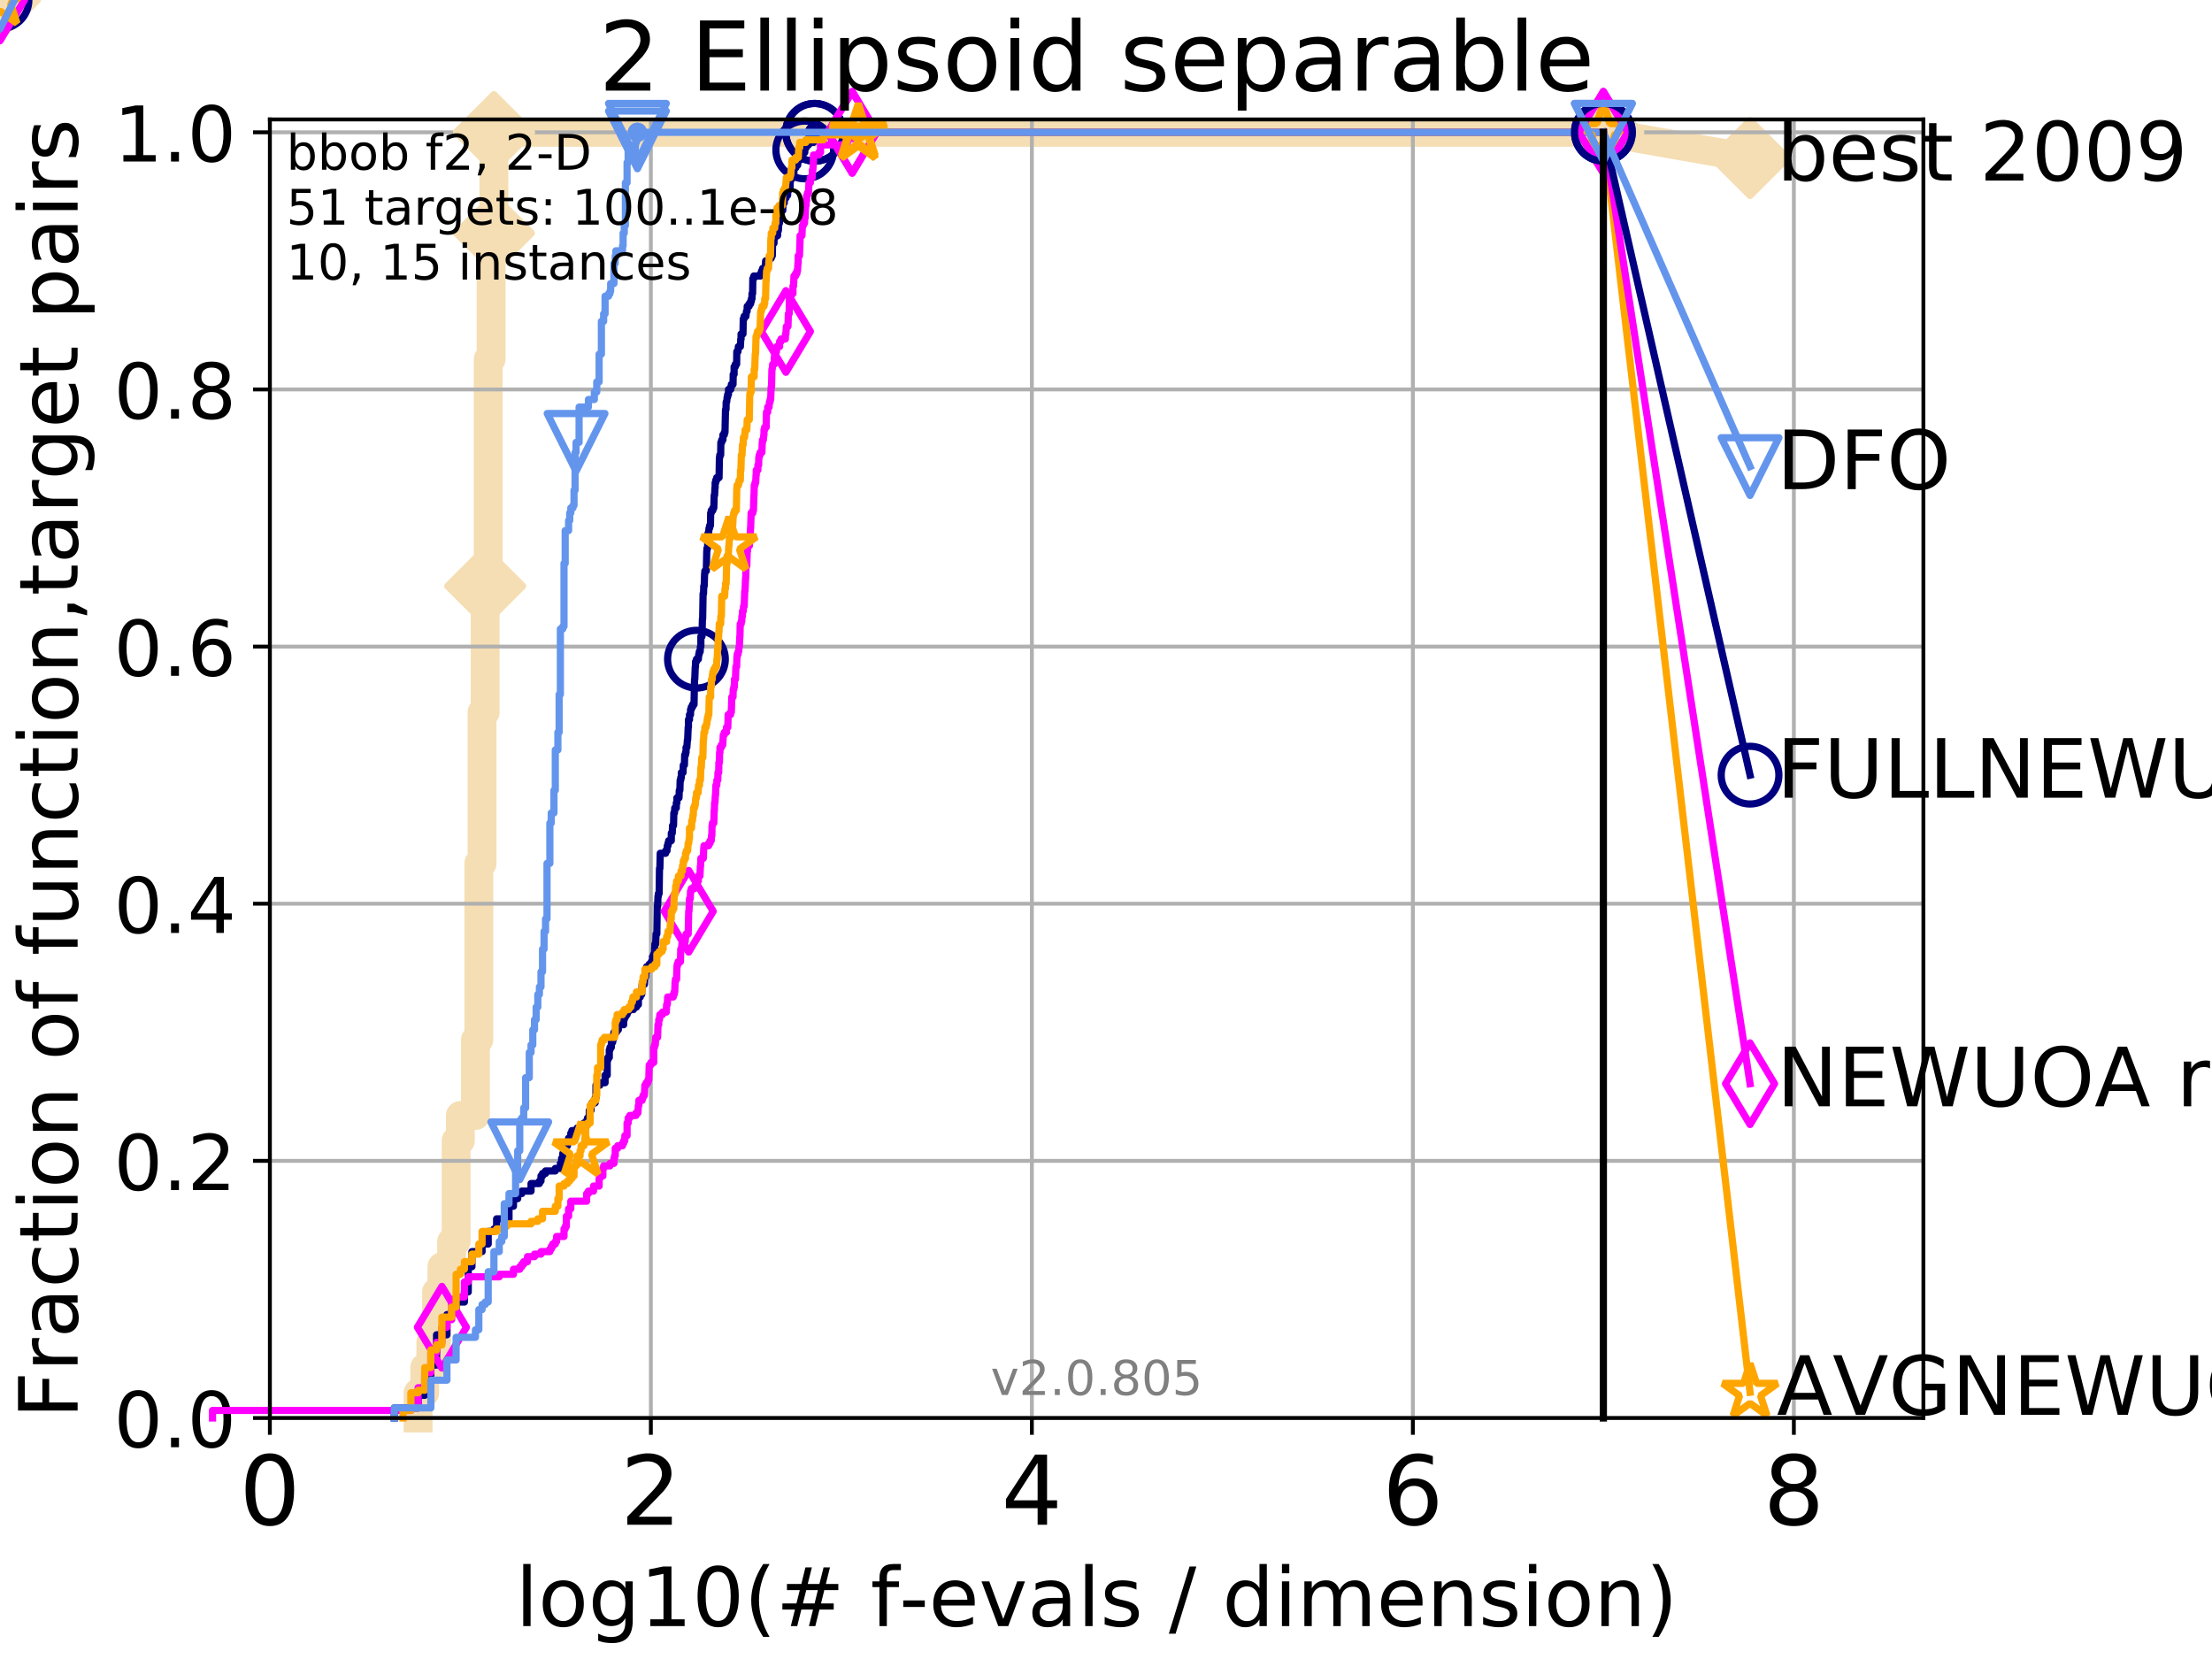 <?xml version="1.0" encoding="utf-8" standalone="no"?>
<!DOCTYPE svg PUBLIC "-//W3C//DTD SVG 1.1//EN"
  "http://www.w3.org/Graphics/SVG/1.1/DTD/svg11.dtd">
<!-- Created with matplotlib (http://matplotlib.org/) -->
<svg height="345pt" version="1.1" viewBox="0 0 460 345" width="460pt" xmlns="http://www.w3.org/2000/svg" xmlns:xlink="http://www.w3.org/1999/xlink">
 <defs>
  <style type="text/css">
*{stroke-linecap:butt;stroke-linejoin:round;}
  </style>
 </defs>
 <g id="figure_1">
  <g id="patch_1">
   <path d="M 0 345.6 
L 460.8 345.6 
L 460.8 0 
L 0 0 
z
" style="fill:#ffffff;"/>
  </g>
  <g id="axes_1">
   <g id="patch_2">
    <path d="M 56.12 294.88 
L 399.984 294.88 
L 399.984 24.84 
L 56.12 24.84 
z
" style="fill:#ffffff;"/>
   </g>
   <g id="line2d_1">
    <path d="M 86.947 294.88 
L 86.947 289.638 
L 88.324 289.638 
L 88.324 284.395 
L 89.599 284.395 
L 89.599 279.153 
L 90.786 279.153 
L 90.786 268.668 
L 91.897 268.668 
L 91.897 263.425 
L 93.923 263.425 
L 93.923 258.183 
L 94.853 258.183 
L 94.853 237.213 
L 95.736 237.213 
L 95.736 231.97 
L 98.872 231.97 
L 98.872 216.243 
L 99.575 216.243 
L 99.575 179.546 
L 100.25 179.546 
L 100.25 148.091 
L 100.899 148.091 
L 100.899 121.878 
L 101.525 121.878 
L 101.525 74.696 
L 102.128 74.696 
L 102.128 48.484 
L 102.712 48.484 
L 102.712 27.514 
L 333.43 27.514 
" style="fill:none;stroke:#f5deb3;stroke-linecap:square;stroke-width:6;"/>
   </g>
   <g id="line2d_2">
    <path d="M 0 0 
" style="fill:none;stroke:#f5deb3;stroke-linecap:square;stroke-width:6;"/>
    <defs>
     <path d="M -0 7.778 
L 7.778 0 
L 0 -7.778 
L -7.778 -0 
z
" id="m998a798c74" style="stroke:#f5deb3;stroke-linejoin:miter;stroke-width:1.5;"/>
    </defs>
    <g>
     <use style="fill:#f5deb3;stroke:#f5deb3;stroke-linejoin:miter;stroke-width:1.5;" x="0" xlink:href="#m998a798c74" y="0"/>
    </g>
   </g>
   <g id="line2d_3">
    <path d="M 333.43 27.514 
L 363.934 32.861 
" style="fill:none;stroke:#f5deb3;stroke-linecap:square;stroke-width:6;"/>
    <g>
     <use style="fill:#f5deb3;stroke:#f5deb3;stroke-linejoin:miter;stroke-width:1.5;" x="333.43" xlink:href="#m998a798c74" y="27.514"/>
     <use style="fill:#f5deb3;stroke:#f5deb3;stroke-linejoin:miter;stroke-width:1.5;" x="363.934" xlink:href="#m998a798c74" y="32.861"/>
    </g>
   </g>
   <g id="matplotlib.axis_1">
    <g id="xtick_1">
     <g id="line2d_4">
      <path clip-path="url(#p4dced15d40)" d="M 56.12 294.88 
L 56.12 24.84 
" style="fill:none;stroke:#b0b0b0;stroke-linecap:square;stroke-width:0.8;"/>
     </g>
     <g id="line2d_5">
      <defs>
       <path d="M 0 0 
L 0 3.5 
" id="m3d35f53d92" style="stroke:#000000;stroke-width:0.8;"/>
      </defs>
      <g>
       <use style="stroke:#000000;stroke-width:0.8;" x="56.12" xlink:href="#m3d35f53d92" y="294.88"/>
      </g>
     </g>
     <g id="text_1">
      <!-- 0 -->
      <defs>
       <path d="M 31.781 66.406 
Q 24.172 66.406 20.328 58.906 
Q 16.5 51.422 16.5 36.375 
Q 16.5 21.391 20.328 13.891 
Q 24.172 6.391 31.781 6.391 
Q 39.453 6.391 43.281 13.891 
Q 47.125 21.391 47.125 36.375 
Q 47.125 51.422 43.281 58.906 
Q 39.453 66.406 31.781 66.406 
z
M 31.781 74.219 
Q 44.047 74.219 50.516 64.516 
Q 56.984 54.828 56.984 36.375 
Q 56.984 17.969 50.516 8.266 
Q 44.047 -1.422 31.781 -1.422 
Q 19.531 -1.422 13.062 8.266 
Q 6.594 17.969 6.594 36.375 
Q 6.594 54.828 13.062 64.516 
Q 19.531 74.219 31.781 74.219 
z
" id="DejaVuSans-30"/>
      </defs>
      <g transform="translate(49.758 317.077)scale(0.2 -0.2)">
       <use xlink:href="#DejaVuSans-30"/>
      </g>
     </g>
    </g>
    <g id="xtick_2">
     <g id="line2d_6">
      <path clip-path="url(#p4dced15d40)" d="M 135.351 294.88 
L 135.351 24.84 
" style="fill:none;stroke:#b0b0b0;stroke-linecap:square;stroke-width:0.8;"/>
     </g>
     <g id="line2d_7">
      <g>
       <use style="stroke:#000000;stroke-width:0.8;" x="135.351" xlink:href="#m3d35f53d92" y="294.88"/>
      </g>
     </g>
     <g id="text_2">
      <!-- 2 -->
      <defs>
       <path d="M 19.188 8.297 
L 53.609 8.297 
L 53.609 0 
L 7.328 0 
L 7.328 8.297 
Q 12.938 14.109 22.625 23.891 
Q 32.328 33.688 34.812 36.531 
Q 39.547 41.844 41.422 45.531 
Q 43.312 49.219 43.312 52.781 
Q 43.312 58.594 39.234 62.25 
Q 35.156 65.922 28.609 65.922 
Q 23.969 65.922 18.812 64.312 
Q 13.672 62.703 7.812 59.422 
L 7.812 69.391 
Q 13.766 71.781 18.938 73 
Q 24.125 74.219 28.422 74.219 
Q 39.75 74.219 46.484 68.547 
Q 53.219 62.891 53.219 53.422 
Q 53.219 48.922 51.531 44.891 
Q 49.859 40.875 45.406 35.406 
Q 44.188 33.984 37.641 27.219 
Q 31.109 20.453 19.188 8.297 
z
" id="DejaVuSans-32"/>
      </defs>
      <g transform="translate(128.989 317.077)scale(0.2 -0.2)">
       <use xlink:href="#DejaVuSans-32"/>
      </g>
     </g>
    </g>
    <g id="xtick_3">
     <g id="line2d_8">
      <path clip-path="url(#p4dced15d40)" d="M 214.583 294.88 
L 214.583 24.84 
" style="fill:none;stroke:#b0b0b0;stroke-linecap:square;stroke-width:0.8;"/>
     </g>
     <g id="line2d_9">
      <g>
       <use style="stroke:#000000;stroke-width:0.8;" x="214.583" xlink:href="#m3d35f53d92" y="294.88"/>
      </g>
     </g>
     <g id="text_3">
      <!-- 4 -->
      <defs>
       <path d="M 37.797 64.312 
L 12.891 25.391 
L 37.797 25.391 
z
M 35.203 72.906 
L 47.609 72.906 
L 47.609 25.391 
L 58.016 25.391 
L 58.016 17.188 
L 47.609 17.188 
L 47.609 0 
L 37.797 0 
L 37.797 17.188 
L 4.891 17.188 
L 4.891 26.703 
z
" id="DejaVuSans-34"/>
      </defs>
      <g transform="translate(208.22 317.077)scale(0.2 -0.2)">
       <use xlink:href="#DejaVuSans-34"/>
      </g>
     </g>
    </g>
    <g id="xtick_4">
     <g id="line2d_10">
      <path clip-path="url(#p4dced15d40)" d="M 293.814 294.88 
L 293.814 24.84 
" style="fill:none;stroke:#b0b0b0;stroke-linecap:square;stroke-width:0.8;"/>
     </g>
     <g id="line2d_11">
      <g>
       <use style="stroke:#000000;stroke-width:0.8;" x="293.814" xlink:href="#m3d35f53d92" y="294.88"/>
      </g>
     </g>
     <g id="text_4">
      <!-- 6 -->
      <defs>
       <path d="M 33.016 40.375 
Q 26.375 40.375 22.484 35.828 
Q 18.609 31.297 18.609 23.391 
Q 18.609 15.531 22.484 10.953 
Q 26.375 6.391 33.016 6.391 
Q 39.656 6.391 43.531 10.953 
Q 47.406 15.531 47.406 23.391 
Q 47.406 31.297 43.531 35.828 
Q 39.656 40.375 33.016 40.375 
z
M 52.594 71.297 
L 52.594 62.312 
Q 48.875 64.062 45.094 64.984 
Q 41.312 65.922 37.594 65.922 
Q 27.828 65.922 22.672 59.328 
Q 17.531 52.734 16.797 39.406 
Q 19.672 43.656 24.016 45.922 
Q 28.375 48.188 33.594 48.188 
Q 44.578 48.188 50.953 41.516 
Q 57.328 34.859 57.328 23.391 
Q 57.328 12.156 50.688 5.359 
Q 44.047 -1.422 33.016 -1.422 
Q 20.359 -1.422 13.672 8.266 
Q 6.984 17.969 6.984 36.375 
Q 6.984 53.656 15.188 63.938 
Q 23.391 74.219 37.203 74.219 
Q 40.922 74.219 44.703 73.484 
Q 48.484 72.75 52.594 71.297 
z
" id="DejaVuSans-36"/>
      </defs>
      <g transform="translate(287.452 317.077)scale(0.2 -0.2)">
       <use xlink:href="#DejaVuSans-36"/>
      </g>
     </g>
    </g>
    <g id="xtick_5">
     <g id="line2d_12">
      <path clip-path="url(#p4dced15d40)" d="M 373.045 294.88 
L 373.045 24.84 
" style="fill:none;stroke:#b0b0b0;stroke-linecap:square;stroke-width:0.8;"/>
     </g>
     <g id="line2d_13">
      <g>
       <use style="stroke:#000000;stroke-width:0.8;" x="373.045" xlink:href="#m3d35f53d92" y="294.88"/>
      </g>
     </g>
     <g id="text_5">
      <!-- 8 -->
      <defs>
       <path d="M 31.781 34.625 
Q 24.75 34.625 20.719 30.859 
Q 16.703 27.094 16.703 20.516 
Q 16.703 13.922 20.719 10.156 
Q 24.75 6.391 31.781 6.391 
Q 38.812 6.391 42.859 10.172 
Q 46.922 13.969 46.922 20.516 
Q 46.922 27.094 42.891 30.859 
Q 38.875 34.625 31.781 34.625 
z
M 21.922 38.812 
Q 15.578 40.375 12.031 44.719 
Q 8.5 49.078 8.5 55.328 
Q 8.5 64.062 14.719 69.141 
Q 20.953 74.219 31.781 74.219 
Q 42.672 74.219 48.875 69.141 
Q 55.078 64.062 55.078 55.328 
Q 55.078 49.078 51.531 44.719 
Q 48 40.375 41.703 38.812 
Q 48.828 37.156 52.797 32.312 
Q 56.781 27.484 56.781 20.516 
Q 56.781 9.906 50.312 4.234 
Q 43.844 -1.422 31.781 -1.422 
Q 19.734 -1.422 13.25 4.234 
Q 6.781 9.906 6.781 20.516 
Q 6.781 27.484 10.781 32.312 
Q 14.797 37.156 21.922 38.812 
z
M 18.312 54.391 
Q 18.312 48.734 21.844 45.562 
Q 25.391 42.391 31.781 42.391 
Q 38.141 42.391 41.719 45.562 
Q 45.312 48.734 45.312 54.391 
Q 45.312 60.062 41.719 63.234 
Q 38.141 66.406 31.781 66.406 
Q 25.391 66.406 21.844 63.234 
Q 18.312 60.062 18.312 54.391 
z
" id="DejaVuSans-38"/>
      </defs>
      <g transform="translate(366.683 317.077)scale(0.2 -0.2)">
       <use xlink:href="#DejaVuSans-38"/>
      </g>
     </g>
    </g>
    <g id="text_6">
     <!-- log10(# f-evals / dimension) -->
     <defs>
      <path d="M 9.422 75.984 
L 18.406 75.984 
L 18.406 0 
L 9.422 0 
z
" id="DejaVuSans-6c"/>
      <path d="M 30.609 48.391 
Q 23.391 48.391 19.188 42.75 
Q 14.984 37.109 14.984 27.297 
Q 14.984 17.484 19.156 11.844 
Q 23.344 6.203 30.609 6.203 
Q 37.797 6.203 41.984 11.859 
Q 46.188 17.531 46.188 27.297 
Q 46.188 37.016 41.984 42.703 
Q 37.797 48.391 30.609 48.391 
z
M 30.609 56 
Q 42.328 56 49.016 48.375 
Q 55.719 40.766 55.719 27.297 
Q 55.719 13.875 49.016 6.219 
Q 42.328 -1.422 30.609 -1.422 
Q 18.844 -1.422 12.172 6.219 
Q 5.516 13.875 5.516 27.297 
Q 5.516 40.766 12.172 48.375 
Q 18.844 56 30.609 56 
z
" id="DejaVuSans-6f"/>
      <path d="M 45.406 27.984 
Q 45.406 37.75 41.375 43.109 
Q 37.359 48.484 30.078 48.484 
Q 22.859 48.484 18.828 43.109 
Q 14.797 37.75 14.797 27.984 
Q 14.797 18.266 18.828 12.891 
Q 22.859 7.516 30.078 7.516 
Q 37.359 7.516 41.375 12.891 
Q 45.406 18.266 45.406 27.984 
z
M 54.391 6.781 
Q 54.391 -7.172 48.188 -13.984 
Q 42 -20.797 29.203 -20.797 
Q 24.469 -20.797 20.266 -20.094 
Q 16.062 -19.391 12.109 -17.922 
L 12.109 -9.188 
Q 16.062 -11.328 19.922 -12.344 
Q 23.781 -13.375 27.781 -13.375 
Q 36.625 -13.375 41.016 -8.766 
Q 45.406 -4.156 45.406 5.172 
L 45.406 9.625 
Q 42.625 4.781 38.281 2.391 
Q 33.938 0 27.875 0 
Q 17.828 0 11.672 7.656 
Q 5.516 15.328 5.516 27.984 
Q 5.516 40.672 11.672 48.328 
Q 17.828 56 27.875 56 
Q 33.938 56 38.281 53.609 
Q 42.625 51.219 45.406 46.391 
L 45.406 54.688 
L 54.391 54.688 
z
" id="DejaVuSans-67"/>
      <path d="M 12.406 8.297 
L 28.516 8.297 
L 28.516 63.922 
L 10.984 60.406 
L 10.984 69.391 
L 28.422 72.906 
L 38.281 72.906 
L 38.281 8.297 
L 54.391 8.297 
L 54.391 0 
L 12.406 0 
z
" id="DejaVuSans-31"/>
      <path d="M 31 75.875 
Q 24.469 64.656 21.281 53.656 
Q 18.109 42.672 18.109 31.391 
Q 18.109 20.125 21.312 9.062 
Q 24.516 -2 31 -13.188 
L 23.188 -13.188 
Q 15.875 -1.703 12.234 9.375 
Q 8.594 20.453 8.594 31.391 
Q 8.594 42.281 12.203 53.312 
Q 15.828 64.359 23.188 75.875 
z
" id="DejaVuSans-28"/>
      <path d="M 51.125 44 
L 36.922 44 
L 32.812 27.688 
L 47.125 27.688 
z
M 43.797 71.781 
L 38.719 51.516 
L 52.984 51.516 
L 58.109 71.781 
L 65.922 71.781 
L 60.891 51.516 
L 76.125 51.516 
L 76.125 44 
L 58.984 44 
L 54.984 27.688 
L 70.516 27.688 
L 70.516 20.219 
L 53.078 20.219 
L 48 0 
L 40.188 0 
L 45.219 20.219 
L 30.906 20.219 
L 25.875 0 
L 18.016 0 
L 23.094 20.219 
L 7.719 20.219 
L 7.719 27.688 
L 24.906 27.688 
L 29 44 
L 13.281 44 
L 13.281 51.516 
L 30.906 51.516 
L 35.891 71.781 
z
" id="DejaVuSans-23"/>
      <path id="DejaVuSans-20"/>
      <path d="M 37.109 75.984 
L 37.109 68.5 
L 28.516 68.5 
Q 23.688 68.5 21.797 66.547 
Q 19.922 64.594 19.922 59.516 
L 19.922 54.688 
L 34.719 54.688 
L 34.719 47.703 
L 19.922 47.703 
L 19.922 0 
L 10.891 0 
L 10.891 47.703 
L 2.297 47.703 
L 2.297 54.688 
L 10.891 54.688 
L 10.891 58.5 
Q 10.891 67.625 15.141 71.797 
Q 19.391 75.984 28.609 75.984 
z
" id="DejaVuSans-66"/>
      <path d="M 4.891 31.391 
L 31.203 31.391 
L 31.203 23.391 
L 4.891 23.391 
z
" id="DejaVuSans-2d"/>
      <path d="M 56.203 29.594 
L 56.203 25.203 
L 14.891 25.203 
Q 15.484 15.922 20.484 11.062 
Q 25.484 6.203 34.422 6.203 
Q 39.594 6.203 44.453 7.469 
Q 49.312 8.734 54.109 11.281 
L 54.109 2.781 
Q 49.266 0.734 44.188 -0.344 
Q 39.109 -1.422 33.891 -1.422 
Q 20.797 -1.422 13.156 6.188 
Q 5.516 13.812 5.516 26.812 
Q 5.516 40.234 12.766 48.109 
Q 20.016 56 32.328 56 
Q 43.359 56 49.781 48.891 
Q 56.203 41.797 56.203 29.594 
z
M 47.219 32.234 
Q 47.125 39.594 43.094 43.984 
Q 39.062 48.391 32.422 48.391 
Q 24.906 48.391 20.391 44.141 
Q 15.875 39.891 15.188 32.172 
z
" id="DejaVuSans-65"/>
      <path d="M 2.984 54.688 
L 12.5 54.688 
L 29.594 8.797 
L 46.688 54.688 
L 56.203 54.688 
L 35.688 0 
L 23.484 0 
z
" id="DejaVuSans-76"/>
      <path d="M 34.281 27.484 
Q 23.391 27.484 19.188 25 
Q 14.984 22.516 14.984 16.5 
Q 14.984 11.719 18.141 8.906 
Q 21.297 6.109 26.703 6.109 
Q 34.188 6.109 38.703 11.406 
Q 43.219 16.703 43.219 25.484 
L 43.219 27.484 
z
M 52.203 31.203 
L 52.203 0 
L 43.219 0 
L 43.219 8.297 
Q 40.141 3.328 35.547 0.953 
Q 30.953 -1.422 24.312 -1.422 
Q 15.922 -1.422 10.953 3.297 
Q 6 8.016 6 15.922 
Q 6 25.141 12.172 29.828 
Q 18.359 34.516 30.609 34.516 
L 43.219 34.516 
L 43.219 35.406 
Q 43.219 41.609 39.141 45 
Q 35.062 48.391 27.688 48.391 
Q 23 48.391 18.547 47.266 
Q 14.109 46.141 10.016 43.891 
L 10.016 52.203 
Q 14.938 54.109 19.578 55.047 
Q 24.219 56 28.609 56 
Q 40.484 56 46.344 49.844 
Q 52.203 43.703 52.203 31.203 
z
" id="DejaVuSans-61"/>
      <path d="M 44.281 53.078 
L 44.281 44.578 
Q 40.484 46.531 36.375 47.5 
Q 32.281 48.484 27.875 48.484 
Q 21.188 48.484 17.844 46.438 
Q 14.5 44.391 14.5 40.281 
Q 14.5 37.156 16.891 35.375 
Q 19.281 33.594 26.516 31.984 
L 29.594 31.297 
Q 39.156 29.25 43.188 25.516 
Q 47.219 21.781 47.219 15.094 
Q 47.219 7.469 41.188 3.016 
Q 35.156 -1.422 24.609 -1.422 
Q 20.219 -1.422 15.453 -0.562 
Q 10.688 0.297 5.422 2 
L 5.422 11.281 
Q 10.406 8.688 15.234 7.391 
Q 20.062 6.109 24.812 6.109 
Q 31.156 6.109 34.562 8.281 
Q 37.984 10.453 37.984 14.406 
Q 37.984 18.062 35.516 20.016 
Q 33.062 21.969 24.703 23.781 
L 21.578 24.516 
Q 13.234 26.266 9.516 29.906 
Q 5.812 33.547 5.812 39.891 
Q 5.812 47.609 11.281 51.797 
Q 16.75 56 26.812 56 
Q 31.781 56 36.172 55.266 
Q 40.578 54.547 44.281 53.078 
z
" id="DejaVuSans-73"/>
      <path d="M 25.391 72.906 
L 33.688 72.906 
L 8.297 -9.281 
L 0 -9.281 
z
" id="DejaVuSans-2f"/>
      <path d="M 45.406 46.391 
L 45.406 75.984 
L 54.391 75.984 
L 54.391 0 
L 45.406 0 
L 45.406 8.203 
Q 42.578 3.328 38.25 0.953 
Q 33.938 -1.422 27.875 -1.422 
Q 17.969 -1.422 11.734 6.484 
Q 5.516 14.406 5.516 27.297 
Q 5.516 40.188 11.734 48.094 
Q 17.969 56 27.875 56 
Q 33.938 56 38.25 53.625 
Q 42.578 51.266 45.406 46.391 
z
M 14.797 27.297 
Q 14.797 17.391 18.875 11.75 
Q 22.953 6.109 30.078 6.109 
Q 37.203 6.109 41.297 11.75 
Q 45.406 17.391 45.406 27.297 
Q 45.406 37.203 41.297 42.844 
Q 37.203 48.484 30.078 48.484 
Q 22.953 48.484 18.875 42.844 
Q 14.797 37.203 14.797 27.297 
z
" id="DejaVuSans-64"/>
      <path d="M 9.422 54.688 
L 18.406 54.688 
L 18.406 0 
L 9.422 0 
z
M 9.422 75.984 
L 18.406 75.984 
L 18.406 64.594 
L 9.422 64.594 
z
" id="DejaVuSans-69"/>
      <path d="M 52 44.188 
Q 55.375 50.25 60.062 53.125 
Q 64.75 56 71.094 56 
Q 79.641 56 84.281 50.016 
Q 88.922 44.047 88.922 33.016 
L 88.922 0 
L 79.891 0 
L 79.891 32.719 
Q 79.891 40.578 77.094 44.375 
Q 74.312 48.188 68.609 48.188 
Q 61.625 48.188 57.562 43.547 
Q 53.516 38.922 53.516 30.906 
L 53.516 0 
L 44.484 0 
L 44.484 32.719 
Q 44.484 40.625 41.703 44.406 
Q 38.922 48.188 33.109 48.188 
Q 26.219 48.188 22.156 43.531 
Q 18.109 38.875 18.109 30.906 
L 18.109 0 
L 9.078 0 
L 9.078 54.688 
L 18.109 54.688 
L 18.109 46.188 
Q 21.188 51.219 25.484 53.609 
Q 29.781 56 35.688 56 
Q 41.656 56 45.828 52.969 
Q 50 49.953 52 44.188 
z
" id="DejaVuSans-6d"/>
      <path d="M 54.891 33.016 
L 54.891 0 
L 45.906 0 
L 45.906 32.719 
Q 45.906 40.484 42.875 44.328 
Q 39.844 48.188 33.797 48.188 
Q 26.516 48.188 22.312 43.547 
Q 18.109 38.922 18.109 30.906 
L 18.109 0 
L 9.078 0 
L 9.078 54.688 
L 18.109 54.688 
L 18.109 46.188 
Q 21.344 51.125 25.703 53.562 
Q 30.078 56 35.797 56 
Q 45.219 56 50.047 50.172 
Q 54.891 44.344 54.891 33.016 
z
" id="DejaVuSans-6e"/>
      <path d="M 8.016 75.875 
L 15.828 75.875 
Q 23.141 64.359 26.781 53.312 
Q 30.422 42.281 30.422 31.391 
Q 30.422 20.453 26.781 9.375 
Q 23.141 -1.703 15.828 -13.188 
L 8.016 -13.188 
Q 14.5 -2 17.703 9.062 
Q 20.906 20.125 20.906 31.391 
Q 20.906 42.672 17.703 53.656 
Q 14.5 64.656 8.016 75.875 
z
" id="DejaVuSans-29"/>
     </defs>
     <g transform="translate(107.211 338.154)scale(0.17 -0.17)">
      <use xlink:href="#DejaVuSans-6c"/>
      <use x="27.783" xlink:href="#DejaVuSans-6f"/>
      <use x="88.965" xlink:href="#DejaVuSans-67"/>
      <use x="152.441" xlink:href="#DejaVuSans-31"/>
      <use x="216.064" xlink:href="#DejaVuSans-30"/>
      <use x="279.688" xlink:href="#DejaVuSans-28"/>
      <use x="318.701" xlink:href="#DejaVuSans-23"/>
      <use x="402.49" xlink:href="#DejaVuSans-20"/>
      <use x="434.277" xlink:href="#DejaVuSans-66"/>
      <use x="469.404" xlink:href="#DejaVuSans-2d"/>
      <use x="505.488" xlink:href="#DejaVuSans-65"/>
      <use x="567.012" xlink:href="#DejaVuSans-76"/>
      <use x="626.191" xlink:href="#DejaVuSans-61"/>
      <use x="687.471" xlink:href="#DejaVuSans-6c"/>
      <use x="715.254" xlink:href="#DejaVuSans-73"/>
      <use x="767.354" xlink:href="#DejaVuSans-20"/>
      <use x="799.141" xlink:href="#DejaVuSans-2f"/>
      <use x="832.832" xlink:href="#DejaVuSans-20"/>
      <use x="864.619" xlink:href="#DejaVuSans-64"/>
      <use x="928.096" xlink:href="#DejaVuSans-69"/>
      <use x="955.879" xlink:href="#DejaVuSans-6d"/>
      <use x="1053.291" xlink:href="#DejaVuSans-65"/>
      <use x="1114.814" xlink:href="#DejaVuSans-6e"/>
      <use x="1178.193" xlink:href="#DejaVuSans-73"/>
      <use x="1230.293" xlink:href="#DejaVuSans-69"/>
      <use x="1258.076" xlink:href="#DejaVuSans-6f"/>
      <use x="1319.258" xlink:href="#DejaVuSans-6e"/>
      <use x="1382.637" xlink:href="#DejaVuSans-29"/>
     </g>
    </g>
   </g>
   <g id="matplotlib.axis_2">
    <g id="ytick_1">
     <g id="line2d_14">
      <path clip-path="url(#p4dced15d40)" d="M 56.12 294.88 
L 399.984 294.88 
" style="fill:none;stroke:#b0b0b0;stroke-linecap:square;stroke-width:0.8;"/>
     </g>
     <g id="line2d_15">
      <defs>
       <path d="M 0 0 
L -3.5 0 
" id="m96c755ce9a" style="stroke:#000000;stroke-width:0.8;"/>
      </defs>
      <g>
       <use style="stroke:#000000;stroke-width:0.8;" x="56.12" xlink:href="#m96c755ce9a" y="294.88"/>
      </g>
     </g>
     <g id="text_7">
      <!-- 0.0 -->
      <defs>
       <path d="M 10.688 12.406 
L 21 12.406 
L 21 0 
L 10.688 0 
z
" id="DejaVuSans-2e"/>
      </defs>
      <g transform="translate(23.675 300.959)scale(0.16 -0.16)">
       <use xlink:href="#DejaVuSans-30"/>
       <use x="63.623" xlink:href="#DejaVuSans-2e"/>
       <use x="95.41" xlink:href="#DejaVuSans-30"/>
      </g>
     </g>
    </g>
    <g id="ytick_2">
     <g id="line2d_16">
      <path clip-path="url(#p4dced15d40)" d="M 56.12 241.407 
L 399.984 241.407 
" style="fill:none;stroke:#b0b0b0;stroke-linecap:square;stroke-width:0.8;"/>
     </g>
     <g id="line2d_17">
      <g>
       <use style="stroke:#000000;stroke-width:0.8;" x="56.12" xlink:href="#m96c755ce9a" y="241.407"/>
      </g>
     </g>
     <g id="text_8">
      <!-- 0.2 -->
      <g transform="translate(23.675 247.485)scale(0.16 -0.16)">
       <use xlink:href="#DejaVuSans-30"/>
       <use x="63.623" xlink:href="#DejaVuSans-2e"/>
       <use x="95.41" xlink:href="#DejaVuSans-32"/>
      </g>
     </g>
    </g>
    <g id="ytick_3">
     <g id="line2d_18">
      <path clip-path="url(#p4dced15d40)" d="M 56.12 187.933 
L 399.984 187.933 
" style="fill:none;stroke:#b0b0b0;stroke-linecap:square;stroke-width:0.8;"/>
     </g>
     <g id="line2d_19">
      <g>
       <use style="stroke:#000000;stroke-width:0.8;" x="56.12" xlink:href="#m96c755ce9a" y="187.933"/>
      </g>
     </g>
     <g id="text_9">
      <!-- 0.4 -->
      <g transform="translate(23.675 194.012)scale(0.16 -0.16)">
       <use xlink:href="#DejaVuSans-30"/>
       <use x="63.623" xlink:href="#DejaVuSans-2e"/>
       <use x="95.41" xlink:href="#DejaVuSans-34"/>
      </g>
     </g>
    </g>
    <g id="ytick_4">
     <g id="line2d_20">
      <path clip-path="url(#p4dced15d40)" d="M 56.12 134.46 
L 399.984 134.46 
" style="fill:none;stroke:#b0b0b0;stroke-linecap:square;stroke-width:0.8;"/>
     </g>
     <g id="line2d_21">
      <g>
       <use style="stroke:#000000;stroke-width:0.8;" x="56.12" xlink:href="#m96c755ce9a" y="134.46"/>
      </g>
     </g>
     <g id="text_10">
      <!-- 0.6 -->
      <g transform="translate(23.675 140.539)scale(0.16 -0.16)">
       <use xlink:href="#DejaVuSans-30"/>
       <use x="63.623" xlink:href="#DejaVuSans-2e"/>
       <use x="95.41" xlink:href="#DejaVuSans-36"/>
      </g>
     </g>
    </g>
    <g id="ytick_5">
     <g id="line2d_22">
      <path clip-path="url(#p4dced15d40)" d="M 56.12 80.987 
L 399.984 80.987 
" style="fill:none;stroke:#b0b0b0;stroke-linecap:square;stroke-width:0.8;"/>
     </g>
     <g id="line2d_23">
      <g>
       <use style="stroke:#000000;stroke-width:0.8;" x="56.12" xlink:href="#m96c755ce9a" y="80.987"/>
      </g>
     </g>
     <g id="text_11">
      <!-- 0.8 -->
      <g transform="translate(23.675 87.066)scale(0.16 -0.16)">
       <use xlink:href="#DejaVuSans-30"/>
       <use x="63.623" xlink:href="#DejaVuSans-2e"/>
       <use x="95.41" xlink:href="#DejaVuSans-38"/>
      </g>
     </g>
    </g>
    <g id="ytick_6">
     <g id="line2d_24">
      <path clip-path="url(#p4dced15d40)" d="M 56.12 27.514 
L 399.984 27.514 
" style="fill:none;stroke:#b0b0b0;stroke-linecap:square;stroke-width:0.8;"/>
     </g>
     <g id="line2d_25">
      <g>
       <use style="stroke:#000000;stroke-width:0.8;" x="56.12" xlink:href="#m96c755ce9a" y="27.514"/>
      </g>
     </g>
     <g id="text_12">
      <!-- 1.0 -->
      <g transform="translate(23.675 33.592)scale(0.16 -0.16)">
       <use xlink:href="#DejaVuSans-31"/>
       <use x="63.623" xlink:href="#DejaVuSans-2e"/>
       <use x="95.41" xlink:href="#DejaVuSans-30"/>
      </g>
     </g>
    </g>
    <g id="text_13">
     <!-- Fraction of function,target pairs -->
     <defs>
      <path d="M 9.812 72.906 
L 51.703 72.906 
L 51.703 64.594 
L 19.672 64.594 
L 19.672 43.109 
L 48.578 43.109 
L 48.578 34.812 
L 19.672 34.812 
L 19.672 0 
L 9.812 0 
z
" id="DejaVuSans-46"/>
      <path d="M 41.109 46.297 
Q 39.594 47.172 37.812 47.578 
Q 36.031 48 33.891 48 
Q 26.266 48 22.188 43.047 
Q 18.109 38.094 18.109 28.812 
L 18.109 0 
L 9.078 0 
L 9.078 54.688 
L 18.109 54.688 
L 18.109 46.188 
Q 20.953 51.172 25.484 53.578 
Q 30.031 56 36.531 56 
Q 37.453 56 38.578 55.875 
Q 39.703 55.766 41.062 55.516 
z
" id="DejaVuSans-72"/>
      <path d="M 48.781 52.594 
L 48.781 44.188 
Q 44.969 46.297 41.141 47.344 
Q 37.312 48.391 33.406 48.391 
Q 24.656 48.391 19.812 42.844 
Q 14.984 37.312 14.984 27.297 
Q 14.984 17.281 19.812 11.734 
Q 24.656 6.203 33.406 6.203 
Q 37.312 6.203 41.141 7.25 
Q 44.969 8.297 48.781 10.406 
L 48.781 2.094 
Q 45.016 0.344 40.984 -0.531 
Q 36.969 -1.422 32.422 -1.422 
Q 20.062 -1.422 12.781 6.344 
Q 5.516 14.109 5.516 27.297 
Q 5.516 40.672 12.859 48.328 
Q 20.219 56 33.016 56 
Q 37.156 56 41.109 55.141 
Q 45.062 54.297 48.781 52.594 
z
" id="DejaVuSans-63"/>
      <path d="M 18.312 70.219 
L 18.312 54.688 
L 36.812 54.688 
L 36.812 47.703 
L 18.312 47.703 
L 18.312 18.016 
Q 18.312 11.328 20.141 9.422 
Q 21.969 7.516 27.594 7.516 
L 36.812 7.516 
L 36.812 0 
L 27.594 0 
Q 17.188 0 13.234 3.875 
Q 9.281 7.766 9.281 18.016 
L 9.281 47.703 
L 2.688 47.703 
L 2.688 54.688 
L 9.281 54.688 
L 9.281 70.219 
z
" id="DejaVuSans-74"/>
      <path d="M 8.5 21.578 
L 8.5 54.688 
L 17.484 54.688 
L 17.484 21.922 
Q 17.484 14.156 20.5 10.266 
Q 23.531 6.391 29.594 6.391 
Q 36.859 6.391 41.078 11.031 
Q 45.312 15.672 45.312 23.688 
L 45.312 54.688 
L 54.297 54.688 
L 54.297 0 
L 45.312 0 
L 45.312 8.406 
Q 42.047 3.422 37.719 1 
Q 33.406 -1.422 27.688 -1.422 
Q 18.266 -1.422 13.375 4.438 
Q 8.5 10.297 8.5 21.578 
z
M 31.109 56 
z
" id="DejaVuSans-75"/>
      <path d="M 11.719 12.406 
L 22.016 12.406 
L 22.016 4 
L 14.016 -11.625 
L 7.719 -11.625 
L 11.719 4 
z
" id="DejaVuSans-2c"/>
      <path d="M 18.109 8.203 
L 18.109 -20.797 
L 9.078 -20.797 
L 9.078 54.688 
L 18.109 54.688 
L 18.109 46.391 
Q 20.953 51.266 25.266 53.625 
Q 29.594 56 35.594 56 
Q 45.562 56 51.781 48.094 
Q 58.016 40.188 58.016 27.297 
Q 58.016 14.406 51.781 6.484 
Q 45.562 -1.422 35.594 -1.422 
Q 29.594 -1.422 25.266 0.953 
Q 20.953 3.328 18.109 8.203 
z
M 48.688 27.297 
Q 48.688 37.203 44.609 42.844 
Q 40.531 48.484 33.406 48.484 
Q 26.266 48.484 22.188 42.844 
Q 18.109 37.203 18.109 27.297 
Q 18.109 17.391 22.188 11.75 
Q 26.266 6.109 33.406 6.109 
Q 40.531 6.109 44.609 11.75 
Q 48.688 17.391 48.688 27.297 
z
" id="DejaVuSans-70"/>
     </defs>
     <g transform="translate(16.14 294.999)rotate(-90)scale(0.17 -0.17)">
      <use xlink:href="#DejaVuSans-46"/>
      <use x="57.41" xlink:href="#DejaVuSans-72"/>
      <use x="98.523" xlink:href="#DejaVuSans-61"/>
      <use x="159.803" xlink:href="#DejaVuSans-63"/>
      <use x="214.783" xlink:href="#DejaVuSans-74"/>
      <use x="253.992" xlink:href="#DejaVuSans-69"/>
      <use x="281.775" xlink:href="#DejaVuSans-6f"/>
      <use x="342.957" xlink:href="#DejaVuSans-6e"/>
      <use x="406.336" xlink:href="#DejaVuSans-20"/>
      <use x="438.123" xlink:href="#DejaVuSans-6f"/>
      <use x="499.305" xlink:href="#DejaVuSans-66"/>
      <use x="534.51" xlink:href="#DejaVuSans-20"/>
      <use x="566.297" xlink:href="#DejaVuSans-66"/>
      <use x="601.502" xlink:href="#DejaVuSans-75"/>
      <use x="664.881" xlink:href="#DejaVuSans-6e"/>
      <use x="728.26" xlink:href="#DejaVuSans-63"/>
      <use x="783.24" xlink:href="#DejaVuSans-74"/>
      <use x="822.449" xlink:href="#DejaVuSans-69"/>
      <use x="850.232" xlink:href="#DejaVuSans-6f"/>
      <use x="911.414" xlink:href="#DejaVuSans-6e"/>
      <use x="974.793" xlink:href="#DejaVuSans-2c"/>
      <use x="1006.58" xlink:href="#DejaVuSans-74"/>
      <use x="1045.789" xlink:href="#DejaVuSans-61"/>
      <use x="1107.068" xlink:href="#DejaVuSans-72"/>
      <use x="1148.166" xlink:href="#DejaVuSans-67"/>
      <use x="1211.643" xlink:href="#DejaVuSans-65"/>
      <use x="1273.166" xlink:href="#DejaVuSans-74"/>
      <use x="1312.375" xlink:href="#DejaVuSans-20"/>
      <use x="1344.162" xlink:href="#DejaVuSans-70"/>
      <use x="1407.639" xlink:href="#DejaVuSans-61"/>
      <use x="1468.918" xlink:href="#DejaVuSans-69"/>
      <use x="1496.701" xlink:href="#DejaVuSans-72"/>
      <use x="1537.814" xlink:href="#DejaVuSans-73"/>
     </g>
    </g>
   </g>
   <g id="line2d_26">
    <defs>
     <path d="M 0 1.5 
C 0.398 1.5 0.779 1.342 1.061 1.061 
C 1.342 0.779 1.5 0.398 1.5 0 
C 1.5 -0.398 1.342 -0.779 1.061 -1.061 
C 0.779 -1.342 0.398 -1.5 0 -1.5 
C -0.398 -1.5 -0.779 -1.342 -1.061 -1.061 
C -1.342 -0.779 -1.5 -0.398 -1.5 0 
C -1.5 0.398 -1.342 0.779 -1.061 1.061 
C -0.779 1.342 -0.398 1.5 0 1.5 
z
" id="me29d7a4f69" style="stroke:#f5deb3;"/>
    </defs>
    <g>
     <use style="fill:#f5deb3;stroke:#f5deb3;" x="102.712" xlink:href="#me29d7a4f69" y="27.514"/>
     <use style="fill:#f5deb3;stroke:#f5deb3;" x="102.712" xlink:href="#me29d7a4f69" y="27.514"/>
    </g>
   </g>
   <g id="line2d_27">
    <g>
     <use style="fill:#f5deb3;stroke:#f5deb3;stroke-linejoin:miter;stroke-width:1.5;" x="100.899" xlink:href="#m998a798c74" y="121.878"/>
     <use style="fill:#f5deb3;stroke:#f5deb3;stroke-linejoin:miter;stroke-width:1.5;" x="102.712" xlink:href="#m998a798c74" y="48.484"/>
     <use style="fill:#f5deb3;stroke:#f5deb3;stroke-linejoin:miter;stroke-width:1.5;" x="102.712" xlink:href="#m998a798c74" y="27.514"/>
     <use style="fill:#f5deb3;stroke:#f5deb3;stroke-linejoin:miter;stroke-width:1.5;" x="102.712" xlink:href="#m998a798c74" y="27.514"/>
     <use style="fill:#f5deb3;stroke:#f5deb3;stroke-linejoin:miter;stroke-width:1.5;" x="333.43" xlink:href="#m998a798c74" y="27.514"/>
    </g>
   </g>
   <g id="line2d_28">
    <defs>
     <path d="M 0 1.5 
C 0.398 1.5 0.779 1.342 1.061 1.061 
C 1.342 0.779 1.5 0.398 1.5 0 
C 1.5 -0.398 1.342 -0.779 1.061 -1.061 
C 0.779 -1.342 0.398 -1.5 0 -1.5 
C -0.398 -1.5 -0.779 -1.342 -1.061 -1.061 
C -1.342 -0.779 -1.5 -0.398 -1.5 0 
C -1.5 0.398 -1.342 0.779 -1.061 1.061 
C -0.779 1.342 -0.398 1.5 0 1.5 
z
" id="m7244ca7ff7" style="stroke:#000080;"/>
    </defs>
    <g>
     <use style="fill:#000080;stroke:#000080;" x="169.399" xlink:href="#m7244ca7ff7" y="27.514"/>
     <use style="fill:#000080;stroke:#000080;" x="169.399" xlink:href="#m7244ca7ff7" y="27.514"/>
    </g>
   </g>
   <g id="line2d_29">
    <path d="M 81.997 294.88 
L 81.997 292.783 
L 86.947 292.783 
L 86.947 290.162 
L 88.324 290.162 
L 88.324 285.968 
L 89.599 285.968 
L 89.599 283.871 
L 90.786 283.871 
L 90.786 277.58 
L 92.94 277.58 
L 92.94 273.386 
L 93.923 273.386 
L 93.923 272.862 
L 94.853 272.862 
L 94.853 270.765 
L 96.575 270.765 
L 96.575 268.668 
L 97.375 268.668 
L 97.375 263.425 
L 98.14 263.425 
L 98.14 260.28 
L 100.25 260.28 
L 100.25 258.707 
L 101.525 258.707 
L 101.525 256.086 
L 102.712 256.086 
L 102.712 255.561 
L 103.276 255.561 
L 103.276 253.464 
L 105.848 253.464 
L 105.848 250.843 
L 106.779 250.843 
L 106.779 249.27 
L 107.661 249.27 
L 107.661 248.222 
L 108.501 248.222 
L 108.501 247.698 
L 110.436 247.698 
L 110.436 246.125 
L 112.175 246.125 
L 112.175 245.601 
L 112.503 245.601 
L 112.503 244.552 
L 112.824 244.552 
L 112.824 244.028 
L 113.45 244.028 
L 113.45 243.504 
L 115.477 243.504 
L 115.477 242.979 
L 116.536 242.979 
L 116.536 241.931 
L 116.791 241.931 
L 116.791 240.882 
L 117.042 240.882 
L 117.042 239.834 
L 117.289 239.834 
L 117.289 238.261 
L 118.011 238.261 
L 118.011 237.213 
L 118.245 237.213 
L 118.245 236.689 
L 118.704 236.689 
L 118.704 235.64 
L 118.929 235.64 
L 118.929 235.116 
L 120.012 235.116 
L 120.012 234.592 
L 121.421 234.592 
L 121.421 233.543 
L 121.991 233.543 
L 121.991 233.019 
L 122.177 233.019 
L 122.177 232.495 
L 122.543 232.495 
L 122.543 230.922 
L 122.902 230.922 
L 122.902 229.873 
L 123.078 229.873 
L 123.078 229.349 
L 123.767 229.349 
L 123.767 228.301 
L 123.934 228.301 
L 123.934 225.679 
L 124.75 225.679 
L 124.75 225.155 
L 125.83 225.155 
L 125.83 223.582 
L 126.273 223.582 
L 126.273 220.437 
L 126.419 220.437 
L 126.419 219.913 
L 126.705 219.913 
L 126.705 218.34 
L 126.847 218.34 
L 126.847 217.816 
L 127.127 217.816 
L 127.127 216.767 
L 127.402 216.767 
L 127.402 216.243 
L 127.538 216.243 
L 127.538 215.194 
L 127.673 215.194 
L 127.673 214.67 
L 128.202 214.67 
L 128.202 214.146 
L 128.589 214.146 
L 128.589 213.097 
L 129.699 213.097 
L 129.699 212.049 
L 129.819 212.049 
L 129.819 211.525 
L 130.054 211.525 
L 130.054 211 
L 130.402 211 
L 130.402 210.476 
L 130.63 210.476 
L 130.63 209.952 
L 131.726 209.952 
L 131.726 209.428 
L 132.352 209.428 
L 132.352 208.903 
L 132.756 208.903 
L 132.756 207.331 
L 133.152 207.331 
L 133.152 206.806 
L 133.443 206.806 
L 133.539 204.709 
L 134.01 204.709 
L 134.103 203.137 
L 134.287 203.137 
L 134.287 202.088 
L 134.469 202.088 
L 134.469 201.04 
L 135.004 201.04 
L 135.004 200.515 
L 135.437 200.515 
L 135.437 199.991 
L 135.692 199.991 
L 135.692 198.943 
L 135.943 198.943 
L 135.943 198.418 
L 136.109 198.418 
L 136.191 196.321 
L 136.354 196.321 
L 136.435 194.224 
L 136.596 194.224 
L 136.675 188.458 
L 136.755 188.458 
L 136.834 186.361 
L 136.913 186.361 
L 136.913 185.836 
L 137.069 185.836 
L 137.147 180.594 
L 137.224 180.594 
L 137.301 177.449 
L 138.416 177.449 
L 138.416 176.924 
L 138.702 176.924 
L 138.773 175.876 
L 138.913 175.876 
L 138.913 175.352 
L 139.052 175.352 
L 139.052 174.827 
L 139.599 174.827 
L 139.599 173.255 
L 139.799 173.255 
L 139.865 171.682 
L 140.063 171.682 
L 140.128 169.061 
L 140.258 169.061 
L 140.322 168.012 
L 140.642 168.012 
L 140.642 166.964 
L 140.768 166.964 
L 140.768 165.915 
L 141.202 165.915 
L 141.263 164.342 
L 141.384 164.342 
L 141.445 162.245 
L 141.565 162.245 
L 141.565 161.721 
L 141.685 161.721 
L 141.685 160.673 
L 142.038 160.673 
L 142.096 159.1 
L 142.327 159.1 
L 142.385 157.003 
L 142.555 157.003 
L 142.555 156.479 
L 142.668 156.479 
L 142.668 155.43 
L 142.836 155.43 
L 142.947 153.857 
L 143.002 153.857 
L 143.112 151.236 
L 143.167 151.236 
L 143.167 149.663 
L 143.384 149.663 
L 143.384 148.615 
L 143.598 148.615 
L 143.598 147.566 
L 143.757 147.566 
L 143.757 147.042 
L 144.019 147.042 
L 144.019 146.518 
L 144.328 146.518 
L 144.43 141.275 
L 144.481 141.275 
L 144.582 138.654 
L 144.632 138.654 
L 144.632 137.606 
L 144.831 137.606 
L 144.831 137.081 
L 145.223 137.081 
L 145.32 136.033 
L 145.416 136.033 
L 145.416 135.509 
L 145.607 135.509 
L 145.654 134.46 
L 145.749 134.46 
L 145.749 132.363 
L 145.982 132.363 
L 146.074 128.693 
L 146.121 128.693 
L 146.212 123.451 
L 146.304 123.451 
L 146.349 121.878 
L 146.44 121.878 
L 146.53 119.257 
L 146.575 119.257 
L 146.575 118.733 
L 146.885 118.733 
L 146.973 114.539 
L 147.017 114.539 
L 147.017 114.015 
L 147.147 114.015 
L 147.234 110.869 
L 147.363 110.869 
L 147.448 109.821 
L 147.575 109.821 
L 147.575 109.296 
L 147.744 109.296 
L 147.785 106.675 
L 147.91 106.675 
L 147.91 106.151 
L 148.239 106.151 
L 148.239 105.627 
L 148.441 105.627 
L 148.521 103.005 
L 148.601 103.005 
L 148.68 101.433 
L 148.72 101.433 
L 148.72 100.384 
L 148.838 100.384 
L 148.838 99.86 
L 149.034 99.86 
L 149.034 99.336 
L 149.531 99.336 
L 149.606 95.142 
L 149.681 95.142 
L 149.681 94.617 
L 149.867 94.617 
L 149.904 91.996 
L 150.088 91.996 
L 150.088 91.472 
L 150.342 91.472 
L 150.342 90.423 
L 150.627 90.423 
L 150.627 89.899 
L 150.768 89.899 
L 150.873 85.181 
L 150.978 85.181 
L 151.012 83.608 
L 151.116 83.608 
L 151.219 82.56 
L 151.321 82.56 
L 151.321 82.035 
L 151.49 82.035 
L 151.49 80.987 
L 151.955 80.987 
L 151.955 80.463 
L 152.086 80.463 
L 152.086 79.938 
L 152.44 79.938 
L 152.472 77.841 
L 152.662 77.841 
L 152.662 76.269 
L 152.911 76.269 
L 152.911 75.744 
L 153.188 75.744 
L 153.219 73.123 
L 153.461 73.123 
L 153.55 72.075 
L 153.964 72.075 
L 154.051 70.502 
L 154.109 70.502 
L 154.109 69.453 
L 154.509 69.453 
L 154.565 66.308 
L 154.734 66.308 
L 154.734 65.784 
L 155.12 65.784 
L 155.228 64.735 
L 155.363 64.735 
L 155.39 63.687 
L 155.788 63.687 
L 155.788 63.163 
L 156.1 63.163 
L 156.1 62.638 
L 156.254 62.638 
L 156.254 62.114 
L 156.381 62.114 
L 156.381 61.066 
L 156.507 61.066 
L 156.557 57.92 
L 156.757 57.92 
L 156.757 57.396 
L 158.161 57.396 
L 158.161 56.872 
L 158.365 56.872 
L 158.365 56.347 
L 158.589 56.347 
L 158.589 55.823 
L 159.116 55.823 
L 159.224 54.25 
L 159.96 54.25 
L 159.96 53.726 
L 160.366 53.726 
L 160.366 53.202 
L 160.606 53.202 
L 160.665 50.581 
L 160.959 50.581 
L 160.959 49.532 
L 161.133 49.532 
L 161.133 49.008 
L 161.7 49.008 
L 161.756 47.959 
L 161.867 47.959 
L 161.959 46.387 
L 162.105 46.387 
L 162.123 44.29 
L 162.303 44.29 
L 162.303 43.765 
L 162.781 43.765 
L 162.799 42.193 
L 163.093 42.193 
L 163.144 41.144 
L 163.466 41.144 
L 163.466 40.62 
L 163.782 40.62 
L 163.848 39.571 
L 164.044 39.571 
L 164.044 39.047 
L 164.302 39.047 
L 164.334 37.474 
L 164.493 37.474 
L 164.493 36.426 
L 165.099 36.426 
L 165.099 34.853 
L 165.521 34.853 
L 165.521 34.329 
L 165.889 34.329 
L 165.918 33.28 
L 166.378 33.28 
L 166.378 32.756 
L 166.673 32.756 
L 166.673 31.708 
L 167.356 31.708 
L 167.409 30.659 
L 167.687 30.659 
L 167.687 30.135 
L 168.141 30.135 
L 168.141 29.611 
L 169.183 29.611 
L 169.195 28.038 
L 169.399 28.038 
L 169.399 27.514 
L 333.43 27.514 
L 333.43 27.514 
" style="fill:none;stroke:#000080;stroke-linecap:square;stroke-width:1.5;"/>
   </g>
   <g id="line2d_30">
    <defs>
     <path d="M 0 6 
C 1.591 6 3.117 5.368 4.243 4.243 
C 5.368 3.117 6 1.591 6 0 
C 6 -1.591 5.368 -3.117 4.243 -4.243 
C 3.117 -5.368 1.591 -6 0 -6 
C -1.591 -6 -3.117 -5.368 -4.243 -4.243 
C -5.368 -3.117 -6 -1.591 -6 0 
C -6 1.591 -5.368 3.117 -4.243 4.243 
C -3.117 5.368 -1.591 6 0 6 
z
" id="m2df936b76b" style="stroke:#000080;stroke-width:1.5;"/>
    </defs>
    <g>
     <use style="fill:none;stroke:#000080;stroke-width:1.5;" x="144.831" xlink:href="#m2df936b76b" y="137.081"/>
     <use style="fill:none;stroke:#000080;stroke-width:1.5;" x="167.356" xlink:href="#m2df936b76b" y="31.183"/>
     <use style="fill:none;stroke:#000080;stroke-width:1.5;" x="169.399" xlink:href="#m2df936b76b" y="27.514"/>
     <use style="fill:none;stroke:#000080;stroke-width:1.5;" x="169.399" xlink:href="#m2df936b76b" y="27.514"/>
     <use style="fill:none;stroke:#000080;stroke-width:1.5;" x="333.43" xlink:href="#m2df936b76b" y="27.514"/>
    </g>
   </g>
   <g id="line2d_31">
    <path d="M 0 0 
" style="fill:none;stroke:#000080;stroke-linecap:square;stroke-width:1.5;"/>
    <g>
     <use style="fill:none;stroke:#000080;stroke-width:1.5;" x="0" xlink:href="#m2df936b76b" y="0"/>
    </g>
   </g>
   <g id="line2d_32">
    <defs>
     <path d="M 0 1.5 
C 0.398 1.5 0.779 1.342 1.061 1.061 
C 1.342 0.779 1.5 0.398 1.5 0 
C 1.5 -0.398 1.342 -0.779 1.061 -1.061 
C 0.779 -1.342 0.398 -1.5 0 -1.5 
C -0.398 -1.5 -0.779 -1.342 -1.061 -1.061 
C -1.342 -0.779 -1.5 -0.398 -1.5 0 
C -1.5 0.398 -1.342 0.779 -1.061 1.061 
C -0.779 1.342 -0.398 1.5 0 1.5 
z
" id="mb4c77b14dc" style="stroke:#ff00ff;"/>
    </defs>
    <g>
     <use style="fill:#ff00ff;stroke:#ff00ff;" x="177.221" xlink:href="#mb4c77b14dc" y="27.514"/>
     <use style="fill:#ff00ff;stroke:#ff00ff;" x="177.221" xlink:href="#mb4c77b14dc" y="27.514"/>
    </g>
   </g>
   <g id="line2d_33">
    <path d="M 44.194 294.88 
L 44.194 293.307 
L 85.45 293.307 
L 85.45 292.783 
L 86.947 292.783 
L 86.947 288.589 
L 88.324 288.589 
L 88.324 285.444 
L 89.599 285.444 
L 89.599 281.25 
L 90.786 281.25 
L 90.786 279.153 
L 91.897 279.153 
L 91.897 276.007 
L 92.94 276.007 
L 92.94 274.434 
L 93.923 274.434 
L 93.923 270.24 
L 94.853 270.24 
L 94.853 269.716 
L 96.575 269.716 
L 96.575 266.571 
L 97.375 266.571 
L 97.375 265.522 
L 103.822 265.522 
L 103.822 264.998 
L 106.779 264.998 
L 106.779 263.949 
L 108.086 263.949 
L 108.086 263.425 
L 108.501 263.425 
L 108.501 262.901 
L 108.905 262.901 
L 108.905 262.377 
L 109.688 262.377 
L 109.688 261.328 
L 111.153 261.328 
L 111.153 260.804 
L 112.503 260.804 
L 112.503 260.28 
L 114.348 260.28 
L 114.348 259.755 
L 114.637 259.755 
L 114.637 259.231 
L 114.922 259.231 
L 114.922 258.707 
L 115.477 258.707 
L 115.477 258.183 
L 115.748 258.183 
L 115.748 257.134 
L 117.289 257.134 
L 117.289 255.561 
L 117.533 255.561 
L 117.533 255.037 
L 117.774 255.037 
L 117.774 252.94 
L 118.245 252.94 
L 118.245 251.367 
L 118.704 251.367 
L 118.704 249.795 
L 121.991 249.795 
L 121.991 248.222 
L 122.361 248.222 
L 122.361 247.698 
L 123.426 247.698 
L 123.426 246.649 
L 124.59 246.649 
L 124.59 245.076 
L 124.75 245.076 
L 124.75 244.552 
L 125.376 244.552 
L 125.376 242.979 
L 125.529 242.979 
L 125.529 242.455 
L 126.847 242.455 
L 126.847 241.931 
L 127.673 241.931 
L 127.673 240.882 
L 127.807 240.882 
L 127.807 240.358 
L 127.94 240.358 
L 127.94 238.785 
L 128.461 238.785 
L 128.461 238.261 
L 129.459 238.261 
L 129.459 237.737 
L 129.699 237.737 
L 129.699 237.213 
L 129.937 237.213 
L 129.937 236.164 
L 130.402 236.164 
L 130.402 233.543 
L 130.63 233.543 
L 130.63 232.495 
L 130.966 232.495 
L 130.966 231.97 
L 132.249 231.97 
L 132.249 231.446 
L 132.656 231.446 
L 132.756 229.873 
L 132.856 229.873 
L 132.856 228.825 
L 133.539 228.825 
L 133.539 228.301 
L 133.729 228.301 
L 133.729 227.776 
L 134.01 227.776 
L 134.103 225.679 
L 134.378 225.679 
L 134.378 225.155 
L 134.738 225.155 
L 134.738 224.631 
L 134.916 224.631 
L 135.004 221.485 
L 135.351 221.485 
L 135.351 220.961 
L 135.943 220.961 
L 135.943 217.816 
L 136.109 217.816 
L 136.109 217.291 
L 136.272 217.291 
L 136.354 215.719 
L 136.755 215.719 
L 136.834 213.097 
L 136.991 213.097 
L 136.991 212.049 
L 137.147 212.049 
L 137.224 211 
L 137.756 211 
L 137.756 210.476 
L 138.56 210.476 
L 138.631 208.903 
L 138.773 208.903 
L 138.843 207.331 
L 139.997 207.331 
L 139.997 206.806 
L 140.193 206.806 
L 140.193 206.282 
L 140.322 206.282 
L 140.387 204.185 
L 140.451 204.185 
L 140.451 203.661 
L 140.705 203.661 
L 140.768 201.04 
L 140.83 201.04 
L 140.83 200.515 
L 141.017 200.515 
L 141.017 199.991 
L 141.505 199.991 
L 141.565 197.37 
L 141.744 197.37 
L 141.803 196.321 
L 142.154 196.321 
L 142.154 195.797 
L 142.499 195.797 
L 142.555 194.749 
L 142.668 194.749 
L 142.668 194.224 
L 143.112 194.224 
L 143.221 189.506 
L 143.276 189.506 
L 143.384 186.885 
L 143.545 186.885 
L 143.598 185.312 
L 143.757 185.312 
L 143.757 184.788 
L 144.43 184.788 
L 144.43 184.264 
L 144.582 184.264 
L 144.682 183.215 
L 145.223 183.215 
L 145.223 182.167 
L 145.559 182.167 
L 145.654 180.07 
L 145.701 180.07 
L 145.749 178.497 
L 146.258 178.497 
L 146.349 176.4 
L 146.394 176.4 
L 146.394 175.876 
L 147.363 175.876 
L 147.363 175.352 
L 147.66 175.352 
L 147.66 174.827 
L 147.91 174.827 
L 147.952 173.779 
L 148.034 173.779 
L 148.075 171.682 
L 148.157 171.682 
L 148.157 171.158 
L 148.441 171.158 
L 148.521 168.536 
L 148.561 168.536 
L 148.601 166.964 
L 148.68 166.964 
L 148.76 165.391 
L 148.799 165.391 
L 148.877 163.294 
L 149.072 163.294 
L 149.072 162.245 
L 149.265 162.245 
L 149.303 160.673 
L 149.456 160.673 
L 149.493 158.576 
L 149.606 158.576 
L 149.644 156.479 
L 149.719 156.479 
L 149.719 155.43 
L 150.015 155.43 
L 150.015 154.906 
L 150.306 154.906 
L 150.414 152.809 
L 150.627 152.809 
L 150.627 152.285 
L 151.082 152.285 
L 151.082 151.236 
L 151.355 151.236 
L 151.423 148.615 
L 151.923 148.615 
L 151.923 148.091 
L 152.086 148.091 
L 152.183 144.945 
L 152.44 144.945 
L 152.472 143.372 
L 152.599 143.372 
L 152.599 142.848 
L 152.724 142.848 
L 152.724 141.275 
L 152.942 141.275 
L 153.035 138.654 
L 153.188 138.654 
L 153.249 136.557 
L 153.31 136.557 
L 153.31 136.033 
L 153.491 136.033 
L 153.491 135.509 
L 153.61 135.509 
L 153.699 134.46 
L 153.758 134.46 
L 153.847 132.363 
L 153.876 132.363 
L 153.934 129.742 
L 154.138 129.742 
L 154.138 129.218 
L 154.253 129.218 
L 154.281 128.169 
L 154.396 128.169 
L 154.396 127.121 
L 154.565 127.121 
L 154.622 126.072 
L 154.761 126.072 
L 154.872 122.927 
L 154.928 122.927 
L 155.038 120.306 
L 155.065 120.306 
L 155.147 117.684 
L 155.309 117.684 
L 155.39 114.539 
L 155.47 114.539 
L 155.47 113.49 
L 155.84 113.49 
L 155.867 112.442 
L 155.971 112.442 
L 156.074 109.821 
L 156.1 109.821 
L 156.203 106.675 
L 156.557 106.675 
L 156.557 106.151 
L 156.682 106.151 
L 156.782 103.005 
L 156.806 103.005 
L 156.856 100.908 
L 157.003 100.908 
L 157.003 100.384 
L 157.149 100.384 
L 157.222 98.811 
L 157.27 98.811 
L 157.27 97.763 
L 157.603 97.763 
L 157.603 96.714 
L 157.768 96.714 
L 157.791 95.142 
L 157.884 95.142 
L 157.884 94.617 
L 158.069 94.617 
L 158.069 94.093 
L 158.433 94.093 
L 158.522 91.996 
L 158.567 91.996 
L 158.567 91.472 
L 158.745 91.472 
L 158.833 90.423 
L 158.877 90.423 
L 158.877 89.375 
L 159.008 89.375 
L 159.008 88.851 
L 159.331 88.851 
L 159.395 85.705 
L 159.648 85.705 
L 159.648 84.657 
L 159.939 84.657 
L 160.001 83.608 
L 160.144 83.608 
L 160.144 83.084 
L 160.266 83.084 
L 160.366 80.463 
L 160.447 80.463 
L 160.526 76.793 
L 160.586 76.793 
L 160.685 75.744 
L 161.017 75.744 
L 161.037 74.172 
L 161.191 74.172 
L 161.229 73.123 
L 161.476 73.123 
L 161.532 72.075 
L 162.123 72.075 
L 162.123 71.026 
L 162.411 71.026 
L 162.411 70.502 
L 163.315 70.502 
L 163.348 69.453 
L 163.433 69.453 
L 163.533 67.881 
L 163.865 67.881 
L 163.946 65.259 
L 164.109 65.259 
L 164.157 62.114 
L 164.429 62.114 
L 164.477 61.066 
L 164.899 61.066 
L 164.899 59.493 
L 165.022 59.493 
L 165.114 57.396 
L 165.446 57.396 
L 165.446 56.872 
L 165.728 56.872 
L 165.728 56.347 
L 165.845 56.347 
L 165.933 54.775 
L 165.991 54.775 
L 165.991 53.202 
L 166.25 53.202 
L 166.35 50.581 
L 166.364 50.581 
L 166.378 49.008 
L 166.77 49.008 
L 166.867 46.911 
L 167.045 46.911 
L 167.045 46.387 
L 167.316 46.387 
L 167.316 45.338 
L 167.436 45.338 
L 167.529 42.717 
L 167.635 42.717 
L 167.635 41.668 
L 167.753 41.668 
L 167.766 40.62 
L 167.922 40.62 
L 167.922 40.096 
L 168.128 40.096 
L 168.23 37.999 
L 168.52 37.999 
L 168.52 36.95 
L 168.904 36.95 
L 168.941 35.377 
L 169.038 35.377 
L 169.147 33.805 
L 169.159 33.805 
L 169.171 32.232 
L 170.279 32.232 
L 170.279 31.708 
L 170.637 31.708 
L 170.637 30.135 
L 175.79 30.135 
L 175.79 29.611 
L 176.211 29.611 
L 176.211 28.038 
L 177.221 28.038 
L 177.221 27.514 
L 333.43 27.514 
L 333.43 27.514 
" style="fill:none;stroke:#ff00ff;stroke-linecap:square;stroke-width:1.5;"/>
   </g>
   <g id="line2d_34">
    <defs>
     <path d="M -0 8.485 
L 5.091 0 
L 0 -8.485 
L -5.091 -0 
z
" id="m999342efc6" style="stroke:#ff00ff;stroke-linejoin:miter;stroke-width:1.5;"/>
    </defs>
    <g>
     <use style="fill:none;stroke:#ff00ff;stroke-linejoin:miter;stroke-width:1.5;" x="91.897" xlink:href="#m999342efc6" y="276.007"/>
     <use style="fill:none;stroke:#ff00ff;stroke-linejoin:miter;stroke-width:1.5;" x="143.221" xlink:href="#m999342efc6" y="189.506"/>
     <use style="fill:none;stroke:#ff00ff;stroke-linejoin:miter;stroke-width:1.5;" x="163.433" xlink:href="#m999342efc6" y="68.929"/>
     <use style="fill:none;stroke:#ff00ff;stroke-linejoin:miter;stroke-width:1.5;" x="177.221" xlink:href="#m999342efc6" y="27.514"/>
     <use style="fill:none;stroke:#ff00ff;stroke-linejoin:miter;stroke-width:1.5;" x="177.221" xlink:href="#m999342efc6" y="27.514"/>
     <use style="fill:none;stroke:#ff00ff;stroke-linejoin:miter;stroke-width:1.5;" x="333.43" xlink:href="#m999342efc6" y="27.514"/>
    </g>
   </g>
   <g id="line2d_35">
    <path d="M 0 0 
" style="fill:none;stroke:#ff00ff;stroke-linecap:square;stroke-width:1.5;"/>
    <g>
     <use style="fill:none;stroke:#ff00ff;stroke-linejoin:miter;stroke-width:1.5;" x="0" xlink:href="#m999342efc6" y="0"/>
    </g>
   </g>
   <g id="line2d_36">
    <defs>
     <path d="M 0 1.5 
C 0.398 1.5 0.779 1.342 1.061 1.061 
C 1.342 0.779 1.5 0.398 1.5 0 
C 1.5 -0.398 1.342 -0.779 1.061 -1.061 
C 0.779 -1.342 0.398 -1.5 0 -1.5 
C -0.398 -1.5 -0.779 -1.342 -1.061 -1.061 
C -1.342 -0.779 -1.5 -0.398 -1.5 0 
C -1.5 0.398 -1.342 0.779 -1.061 1.061 
C -0.779 1.342 -0.398 1.5 0 1.5 
z
" id="m2412d5bc1f" style="stroke:#ffa500;"/>
    </defs>
    <g>
     <use style="fill:#ffa500;stroke:#ffa500;" x="178.494" xlink:href="#m2412d5bc1f" y="27.514"/>
     <use style="fill:#ffa500;stroke:#ffa500;" x="178.494" xlink:href="#m2412d5bc1f" y="27.514"/>
    </g>
   </g>
   <g id="line2d_37">
    <path d="M 83.81 294.88 
L 83.81 293.307 
L 85.45 293.307 
L 85.45 289.638 
L 86.947 289.638 
L 86.947 289.113 
L 88.324 289.113 
L 88.324 284.395 
L 89.599 284.395 
L 89.599 280.725 
L 90.786 280.725 
L 90.786 279.677 
L 91.897 279.677 
L 91.897 273.91 
L 93.923 273.91 
L 93.923 271.813 
L 94.853 271.813 
L 94.853 264.998 
L 95.736 264.998 
L 95.736 263.949 
L 96.575 263.949 
L 96.575 262.377 
L 98.14 262.377 
L 98.14 260.804 
L 99.575 260.804 
L 99.575 258.707 
L 100.25 258.707 
L 100.25 256.086 
L 103.276 256.086 
L 103.276 255.561 
L 104.865 255.561 
L 104.865 255.037 
L 105.364 255.037 
L 105.364 254.513 
L 110.436 254.513 
L 110.436 253.989 
L 111.841 253.989 
L 111.841 253.464 
L 112.824 253.464 
L 112.824 251.892 
L 115.477 251.892 
L 115.477 250.843 
L 116.014 250.843 
L 116.014 249.27 
L 116.277 249.27 
L 116.277 246.649 
L 117.289 246.649 
L 117.289 246.125 
L 118.011 246.125 
L 118.011 245.601 
L 118.476 245.601 
L 118.476 245.076 
L 118.929 245.076 
L 118.929 244.552 
L 119.37 244.552 
L 119.37 242.455 
L 119.8 242.455 
L 119.8 241.407 
L 120.012 241.407 
L 120.012 240.358 
L 120.63 240.358 
L 120.63 239.31 
L 120.831 239.31 
L 120.831 238.261 
L 121.421 238.261 
L 121.421 237.737 
L 121.613 237.737 
L 121.613 236.689 
L 121.803 236.689 
L 121.803 234.067 
L 122.177 234.067 
L 122.177 233.543 
L 122.723 233.543 
L 122.723 229.873 
L 123.078 229.873 
L 123.078 229.349 
L 123.426 229.349 
L 123.426 228.825 
L 123.934 228.825 
L 123.934 227.776 
L 124.101 227.776 
L 124.101 223.582 
L 124.265 223.582 
L 124.265 222.01 
L 124.909 222.01 
L 124.909 217.291 
L 125.066 217.291 
L 125.066 216.767 
L 125.221 216.767 
L 125.221 216.243 
L 125.68 216.243 
L 125.68 215.719 
L 127.807 215.719 
L 127.807 215.194 
L 127.94 215.194 
L 127.94 212.573 
L 128.072 212.573 
L 128.072 212.049 
L 128.332 212.049 
L 128.332 211 
L 129.459 211 
L 129.459 210.476 
L 129.819 210.476 
L 129.819 209.952 
L 130.743 209.952 
L 130.743 209.428 
L 131.187 209.428 
L 131.296 208.379 
L 131.512 208.379 
L 131.619 207.331 
L 132.352 207.331 
L 132.352 206.282 
L 133.539 206.282 
L 133.539 204.185 
L 133.729 204.185 
L 133.729 203.137 
L 134.103 203.137 
L 134.103 201.564 
L 135.523 201.564 
L 135.523 201.04 
L 136.191 201.04 
L 136.191 200.515 
L 136.596 200.515 
L 136.596 198.418 
L 137.069 198.418 
L 137.069 197.894 
L 137.681 197.894 
L 137.681 197.37 
L 137.905 197.37 
L 137.905 195.797 
L 138.631 195.797 
L 138.631 194.749 
L 138.843 194.749 
L 138.913 193.7 
L 139.328 193.7 
L 139.396 192.127 
L 139.464 192.127 
L 139.464 191.079 
L 139.599 191.079 
L 139.599 189.506 
L 139.865 189.506 
L 139.865 188.982 
L 140.128 188.982 
L 140.193 186.361 
L 140.258 186.361 
L 140.258 185.836 
L 140.451 185.836 
L 140.515 184.264 
L 140.642 184.264 
L 140.705 183.215 
L 141.079 183.215 
L 141.079 182.167 
L 141.625 182.167 
L 141.625 181.118 
L 141.921 181.118 
L 141.921 180.07 
L 142.096 180.07 
L 142.096 179.021 
L 142.327 179.021 
L 142.327 178.497 
L 142.555 178.497 
L 142.555 177.449 
L 142.724 177.449 
L 142.724 176.924 
L 143.002 176.924 
L 143.112 175.352 
L 143.221 175.352 
L 143.33 174.303 
L 143.384 174.303 
L 143.384 172.206 
L 143.81 172.206 
L 143.863 170.633 
L 144.019 170.633 
L 144.071 169.585 
L 144.174 169.585 
L 144.226 168.012 
L 144.43 168.012 
L 144.43 167.488 
L 144.582 167.488 
L 144.682 165.915 
L 144.831 165.915 
L 144.831 164.867 
L 145.175 164.867 
L 145.272 163.294 
L 145.464 163.294 
L 145.464 162.245 
L 145.654 162.245 
L 145.749 159.624 
L 145.842 159.624 
L 145.936 157.527 
L 146.166 157.527 
L 146.258 153.857 
L 146.304 153.857 
L 146.394 152.285 
L 146.575 152.285 
L 146.575 151.236 
L 146.841 151.236 
L 146.841 150.712 
L 146.973 150.712 
L 147.06 149.663 
L 147.147 149.663 
L 147.147 149.139 
L 147.277 149.139 
L 147.277 148.615 
L 147.405 148.615 
L 147.491 144.945 
L 147.785 144.945 
L 147.785 142.848 
L 147.91 142.848 
L 147.952 141.275 
L 148.116 141.275 
L 148.157 140.227 
L 148.239 140.227 
L 148.239 139.703 
L 148.441 139.703 
L 148.441 139.178 
L 148.72 139.178 
L 148.72 138.654 
L 149.034 138.654 
L 149.072 137.081 
L 149.15 137.081 
L 149.227 134.984 
L 149.303 134.984 
L 149.341 132.887 
L 149.418 132.887 
L 149.493 131.315 
L 149.531 131.315 
L 149.569 129.742 
L 149.867 129.742 
L 149.904 128.169 
L 150.015 128.169 
L 150.088 123.975 
L 150.698 123.975 
L 150.768 122.403 
L 150.873 122.403 
L 150.873 121.354 
L 151.012 121.354 
L 151.116 117.16 
L 151.219 117.16 
L 151.219 115.587 
L 151.457 115.587 
L 151.558 113.49 
L 151.591 113.49 
L 151.691 111.918 
L 151.89 111.918 
L 151.89 110.345 
L 152.119 110.345 
L 152.216 109.296 
L 152.376 109.296 
L 152.472 107.199 
L 152.567 107.199 
L 152.567 106.675 
L 152.756 106.675 
L 152.756 106.151 
L 153.127 106.151 
L 153.219 101.433 
L 153.28 101.433 
L 153.28 100.908 
L 153.58 100.908 
L 153.58 100.384 
L 153.699 100.384 
L 153.699 99.86 
L 153.964 99.86 
L 153.993 97.763 
L 154.08 97.763 
L 154.167 94.617 
L 154.31 94.617 
L 154.396 92.52 
L 154.537 92.52 
L 154.594 90.948 
L 154.845 90.948 
L 154.955 89.375 
L 155.309 89.375 
L 155.39 87.278 
L 155.814 87.278 
L 155.919 82.035 
L 155.997 82.035 
L 155.997 81.511 
L 156.203 81.511 
L 156.254 78.366 
L 156.831 78.366 
L 156.831 76.793 
L 156.954 76.793 
L 157.052 73.647 
L 157.125 73.647 
L 157.222 69.978 
L 157.39 69.978 
L 157.39 69.453 
L 157.532 69.453 
L 157.532 68.929 
L 157.907 68.929 
L 157.907 68.405 
L 158.069 68.405 
L 158.161 65.259 
L 158.183 65.259 
L 158.183 64.735 
L 158.342 64.735 
L 158.342 64.211 
L 158.478 64.211 
L 158.478 63.687 
L 158.877 63.687 
L 158.877 63.163 
L 159.029 63.163 
L 159.029 62.114 
L 159.202 62.114 
L 159.288 58.444 
L 159.331 58.444 
L 159.416 56.347 
L 159.543 56.347 
L 159.543 55.823 
L 159.815 55.823 
L 159.898 54.25 
L 159.939 54.25 
L 159.939 53.202 
L 160.225 53.202 
L 160.306 49.532 
L 160.386 49.532 
L 160.386 48.484 
L 160.685 48.484 
L 160.724 47.435 
L 161.114 47.435 
L 161.171 46.387 
L 161.343 46.387 
L 161.343 44.814 
L 161.457 44.814 
L 161.532 43.765 
L 161.588 43.765 
L 161.588 43.241 
L 162.014 43.241 
L 162.014 42.717 
L 162.694 42.717 
L 162.764 40.096 
L 162.903 40.096 
L 162.903 39.571 
L 163.196 39.571 
L 163.196 39.047 
L 163.348 39.047 
L 163.433 37.999 
L 163.466 37.999 
L 163.517 36.95 
L 164.302 36.95 
L 164.302 36.426 
L 164.445 36.426 
L 164.556 34.853 
L 164.681 34.853 
L 164.697 33.28 
L 165.446 33.28 
L 165.446 32.756 
L 166.02 32.756 
L 166.106 30.659 
L 166.321 30.659 
L 166.321 29.611 
L 167.582 29.611 
L 167.582 29.086 
L 171.224 29.086 
L 171.224 28.038 
L 178.494 28.038 
L 178.494 27.514 
L 333.43 27.514 
L 333.43 27.514 
" style="fill:none;stroke:#ffa500;stroke-linecap:square;stroke-width:1.5;"/>
   </g>
   <g id="line2d_38">
    <defs>
     <path d="M 0 -6 
L -1.347 -1.854 
L -5.706 -1.854 
L -2.18 0.708 
L -3.527 4.854 
L -0 2.292 
L 3.527 4.854 
L 2.18 0.708 
L 5.706 -1.854 
L 1.347 -1.854 
z
" id="mc40418261e" style="stroke:#ffa500;stroke-linejoin:bevel;stroke-width:1.5;"/>
    </defs>
    <g>
     <use style="fill:none;stroke:#ffa500;stroke-linejoin:bevel;stroke-width:1.5;" x="120.831" xlink:href="#mc40418261e" y="239.31"/>
     <use style="fill:none;stroke:#ffa500;stroke-linejoin:bevel;stroke-width:1.5;" x="151.591" xlink:href="#mc40418261e" y="113.49"/>
     <use style="fill:none;stroke:#ffa500;stroke-linejoin:bevel;stroke-width:1.5;" x="178.494" xlink:href="#mc40418261e" y="28.038"/>
     <use style="fill:none;stroke:#ffa500;stroke-linejoin:bevel;stroke-width:1.5;" x="178.494" xlink:href="#mc40418261e" y="27.514"/>
     <use style="fill:none;stroke:#ffa500;stroke-linejoin:bevel;stroke-width:1.5;" x="333.43" xlink:href="#mc40418261e" y="27.514"/>
    </g>
   </g>
   <g id="line2d_39">
    <path d="M 0 0 
" style="fill:none;stroke:#ffa500;stroke-linecap:square;stroke-width:1.5;"/>
    <g>
     <use style="fill:none;stroke:#ffa500;stroke-linejoin:bevel;stroke-width:1.5;" x="0" xlink:href="#mc40418261e" y="0"/>
    </g>
   </g>
   <g id="line2d_40">
    <defs>
     <path d="M 0 1.5 
C 0.398 1.5 0.779 1.342 1.061 1.061 
C 1.342 0.779 1.5 0.398 1.5 0 
C 1.5 -0.398 1.342 -0.779 1.061 -1.061 
C 0.779 -1.342 0.398 -1.5 0 -1.5 
C -0.398 -1.5 -0.779 -1.342 -1.061 -1.061 
C -1.342 -0.779 -1.5 -0.398 -1.5 0 
C -1.5 0.398 -1.342 0.779 -1.061 1.061 
C -0.779 1.342 -0.398 1.5 0 1.5 
z
" id="m99675ad3a3" style="stroke:#6495ed;"/>
    </defs>
    <g>
     <use style="fill:#6495ed;stroke:#6495ed;" x="132.555" xlink:href="#m99675ad3a3" y="27.514"/>
     <use style="fill:#6495ed;stroke:#6495ed;" x="132.555" xlink:href="#m99675ad3a3" y="27.514"/>
    </g>
   </g>
   <g id="line2d_41">
    <path d="M 81.997 294.88 
L 81.997 292.783 
L 89.599 292.783 
L 89.599 287.016 
L 92.94 287.016 
L 92.94 282.822 
L 94.853 282.822 
L 94.853 278.104 
L 98.872 278.104 
L 98.872 276.531 
L 99.575 276.531 
L 99.575 272.337 
L 100.25 272.337 
L 100.25 271.289 
L 100.899 271.289 
L 100.899 270.765 
L 101.525 270.765 
L 101.525 264.474 
L 102.712 264.474 
L 102.712 260.28 
L 103.822 260.28 
L 103.822 258.183 
L 104.351 258.183 
L 104.351 257.134 
L 104.865 257.134 
L 104.865 250.319 
L 105.848 250.319 
L 105.848 248.222 
L 107.226 248.222 
L 107.226 243.504 
L 107.661 243.504 
L 107.661 239.31 
L 108.086 239.31 
L 108.086 233.019 
L 108.501 233.019 
L 108.501 232.495 
L 108.905 232.495 
L 108.905 230.398 
L 109.301 230.398 
L 109.301 224.107 
L 110.066 224.107 
L 110.066 218.864 
L 110.436 218.864 
L 110.436 217.291 
L 110.798 217.291 
L 110.798 214.146 
L 111.153 214.146 
L 111.153 212.049 
L 111.5 212.049 
L 111.5 209.428 
L 111.841 209.428 
L 111.841 206.806 
L 112.175 206.806 
L 112.175 205.234 
L 112.503 205.234 
L 112.503 202.088 
L 112.824 202.088 
L 112.824 197.37 
L 113.14 197.37 
L 113.14 193.7 
L 113.45 193.7 
L 113.45 191.079 
L 113.755 191.079 
L 113.755 179.546 
L 114.348 179.546 
L 114.348 171.158 
L 114.637 171.158 
L 114.637 169.061 
L 115.201 169.061 
L 115.201 164.342 
L 115.477 164.342 
L 115.477 155.954 
L 116.014 155.954 
L 116.014 152.285 
L 116.277 152.285 
L 116.277 144.421 
L 116.536 144.421 
L 116.536 130.79 
L 117.042 130.79 
L 117.042 130.266 
L 117.289 130.266 
L 117.289 117.16 
L 117.533 117.16 
L 117.533 110.345 
L 118.245 110.345 
L 118.245 108.248 
L 118.476 108.248 
L 118.476 106.675 
L 118.704 106.675 
L 118.704 105.627 
L 119.151 105.627 
L 119.151 105.102 
L 119.37 105.102 
L 119.37 101.957 
L 119.587 101.957 
L 119.587 94.093 
L 119.8 94.093 
L 119.8 91.996 
L 120.426 91.996 
L 120.426 84.657 
L 122.361 84.657 
L 122.361 83.084 
L 123.597 83.084 
L 123.597 81.511 
L 124.101 81.511 
L 124.101 79.414 
L 124.59 79.414 
L 124.59 73.647 
L 125.066 73.647 
L 125.066 66.832 
L 125.529 66.832 
L 125.529 65.259 
L 125.83 65.259 
L 125.83 61.59 
L 126.563 61.59 
L 126.563 61.066 
L 126.847 61.066 
L 126.847 60.541 
L 126.987 60.541 
L 126.987 58.969 
L 127.673 58.969 
L 127.673 54.775 
L 127.94 54.775 
L 127.94 53.202 
L 128.072 53.202 
L 128.072 52.153 
L 129.459 52.153 
L 129.459 51.105 
L 129.58 51.105 
L 129.58 48.484 
L 129.819 48.484 
L 129.819 46.911 
L 130.054 46.911 
L 130.054 37.999 
L 130.402 37.999 
L 130.402 33.805 
L 130.63 33.805 
L 130.63 31.183 
L 132.146 31.183 
L 132.146 29.611 
L 132.352 29.611 
L 132.352 29.086 
L 132.555 29.086 
L 132.555 27.514 
L 333.43 27.514 
L 333.43 27.514 
" style="fill:none;stroke:#6495ed;stroke-linecap:square;stroke-width:1.5;"/>
   </g>
   <g id="line2d_42">
    <defs>
     <path d="M -0 6 
L 6 -6 
L -6 -6 
z
" id="m7f80715576" style="stroke:#6495ed;stroke-linejoin:miter;stroke-width:1.5;"/>
    </defs>
    <g>
     <use style="fill:none;stroke:#6495ed;stroke-linejoin:miter;stroke-width:1.5;" x="108.086" xlink:href="#m7f80715576" y="239.31"/>
     <use style="fill:none;stroke:#6495ed;stroke-linejoin:miter;stroke-width:1.5;" x="119.8" xlink:href="#m7f80715576" y="91.996"/>
     <use style="fill:none;stroke:#6495ed;stroke-linejoin:miter;stroke-width:1.5;" x="132.555" xlink:href="#m7f80715576" y="29.086"/>
     <use style="fill:none;stroke:#6495ed;stroke-linejoin:miter;stroke-width:1.5;" x="132.555" xlink:href="#m7f80715576" y="27.514"/>
     <use style="fill:none;stroke:#6495ed;stroke-linejoin:miter;stroke-width:1.5;" x="333.43" xlink:href="#m7f80715576" y="27.514"/>
    </g>
   </g>
   <g id="line2d_43">
    <path d="M 0 0 
" style="fill:none;stroke:#6495ed;stroke-linecap:square;stroke-width:1.5;"/>
    <g>
     <use style="fill:none;stroke:#6495ed;stroke-linejoin:miter;stroke-width:1.5;" x="0" xlink:href="#m7f80715576" y="0"/>
    </g>
   </g>
   <g id="line2d_44">
    <path d="M 333.43 27.514 
L 363.934 289.533 
" style="fill:none;stroke:#ffa500;stroke-linecap:square;stroke-width:1.5;"/>
    <g>
     <use style="fill:none;stroke:#ffa500;stroke-linejoin:bevel;stroke-width:1.5;" x="333.43" xlink:href="#mc40418261e" y="27.514"/>
     <use style="fill:none;stroke:#ffa500;stroke-linejoin:bevel;stroke-width:1.5;" x="363.934" xlink:href="#mc40418261e" y="289.533"/>
    </g>
   </g>
   <g id="line2d_45">
    <path d="M 333.43 27.514 
L 363.934 225.365 
" style="fill:none;stroke:#ff00ff;stroke-linecap:square;stroke-width:1.5;"/>
    <g>
     <use style="fill:none;stroke:#ff00ff;stroke-linejoin:miter;stroke-width:1.5;" x="333.43" xlink:href="#m999342efc6" y="27.514"/>
     <use style="fill:none;stroke:#ff00ff;stroke-linejoin:miter;stroke-width:1.5;" x="363.934" xlink:href="#m999342efc6" y="225.365"/>
    </g>
   </g>
   <g id="line2d_46">
    <path d="M 333.43 27.514 
L 363.934 161.197 
" style="fill:none;stroke:#000080;stroke-linecap:square;stroke-width:1.5;"/>
    <g>
     <use style="fill:none;stroke:#000080;stroke-width:1.5;" x="333.43" xlink:href="#m2df936b76b" y="27.514"/>
     <use style="fill:none;stroke:#000080;stroke-width:1.5;" x="363.934" xlink:href="#m2df936b76b" y="161.197"/>
    </g>
   </g>
   <g id="line2d_47">
    <path d="M 333.43 27.514 
L 363.934 97.029 
" style="fill:none;stroke:#6495ed;stroke-linecap:square;stroke-width:1.5;"/>
    <g>
     <use style="fill:none;stroke:#6495ed;stroke-linejoin:miter;stroke-width:1.5;" x="333.43" xlink:href="#m7f80715576" y="27.514"/>
     <use style="fill:none;stroke:#6495ed;stroke-linejoin:miter;stroke-width:1.5;" x="363.934" xlink:href="#m7f80715576" y="97.029"/>
    </g>
   </g>
   <g id="line2d_48">
    <path d="M 333.43 294.88 
L 333.43 27.514 
" style="fill:none;stroke:#000000;stroke-linecap:square;stroke-width:1.5;"/>
   </g>
   <g id="patch_3">
    <path d="M 56.12 294.88 
L 56.12 24.84 
" style="fill:none;stroke:#000000;stroke-linecap:square;stroke-linejoin:miter;stroke-width:0.8;"/>
   </g>
   <g id="patch_4">
    <path d="M 399.984 294.88 
L 399.984 24.84 
" style="fill:none;stroke:#000000;stroke-linecap:square;stroke-linejoin:miter;stroke-width:0.8;"/>
   </g>
   <g id="patch_5">
    <path d="M 56.12 294.88 
L 399.984 294.88 
" style="fill:none;stroke:#000000;stroke-linecap:square;stroke-linejoin:miter;stroke-width:0.8;"/>
   </g>
   <g id="patch_6">
    <path d="M 56.12 24.84 
L 399.984 24.84 
" style="fill:none;stroke:#000000;stroke-linecap:square;stroke-linejoin:miter;stroke-width:0.8;"/>
   </g>
   <g id="text_14">
    <!-- AVGNEWUOA -->
    <defs>
     <path d="M 34.188 63.188 
L 20.797 26.906 
L 47.609 26.906 
z
M 28.609 72.906 
L 39.797 72.906 
L 67.578 0 
L 57.328 0 
L 50.688 18.703 
L 17.828 18.703 
L 11.188 0 
L 0.781 0 
z
" id="DejaVuSans-41"/>
     <path d="M 28.609 0 
L 0.781 72.906 
L 11.078 72.906 
L 34.188 11.531 
L 57.328 72.906 
L 67.578 72.906 
L 39.797 0 
z
" id="DejaVuSans-56"/>
     <path d="M 59.516 10.406 
L 59.516 29.984 
L 43.406 29.984 
L 43.406 38.094 
L 69.281 38.094 
L 69.281 6.781 
Q 63.578 2.734 56.688 0.656 
Q 49.812 -1.422 42 -1.422 
Q 24.906 -1.422 15.25 8.562 
Q 5.609 18.562 5.609 36.375 
Q 5.609 54.25 15.25 64.234 
Q 24.906 74.219 42 74.219 
Q 49.125 74.219 55.547 72.453 
Q 61.969 70.703 67.391 67.281 
L 67.391 56.781 
Q 61.922 61.422 55.766 63.766 
Q 49.609 66.109 42.828 66.109 
Q 29.438 66.109 22.719 58.641 
Q 16.016 51.172 16.016 36.375 
Q 16.016 21.625 22.719 14.156 
Q 29.438 6.688 42.828 6.688 
Q 48.047 6.688 52.141 7.594 
Q 56.25 8.5 59.516 10.406 
z
" id="DejaVuSans-47"/>
     <path d="M 9.812 72.906 
L 23.094 72.906 
L 55.422 11.922 
L 55.422 72.906 
L 64.984 72.906 
L 64.984 0 
L 51.703 0 
L 19.391 60.984 
L 19.391 0 
L 9.812 0 
z
" id="DejaVuSans-4e"/>
     <path d="M 9.812 72.906 
L 55.906 72.906 
L 55.906 64.594 
L 19.672 64.594 
L 19.672 43.016 
L 54.391 43.016 
L 54.391 34.719 
L 19.672 34.719 
L 19.672 8.297 
L 56.781 8.297 
L 56.781 0 
L 9.812 0 
z
" id="DejaVuSans-45"/>
     <path d="M 3.328 72.906 
L 13.281 72.906 
L 28.609 11.281 
L 43.891 72.906 
L 54.984 72.906 
L 70.312 11.281 
L 85.594 72.906 
L 95.609 72.906 
L 77.297 0 
L 64.891 0 
L 49.516 63.281 
L 33.984 0 
L 21.578 0 
z
" id="DejaVuSans-57"/>
     <path d="M 8.688 72.906 
L 18.609 72.906 
L 18.609 28.609 
Q 18.609 16.891 22.844 11.734 
Q 27.094 6.594 36.625 6.594 
Q 46.094 6.594 50.344 11.734 
Q 54.594 16.891 54.594 28.609 
L 54.594 72.906 
L 64.5 72.906 
L 64.5 27.391 
Q 64.5 13.141 57.438 5.859 
Q 50.391 -1.422 36.625 -1.422 
Q 22.797 -1.422 15.734 5.859 
Q 8.688 13.141 8.688 27.391 
z
" id="DejaVuSans-55"/>
     <path d="M 39.406 66.219 
Q 28.656 66.219 22.328 58.203 
Q 16.016 50.203 16.016 36.375 
Q 16.016 22.609 22.328 14.594 
Q 28.656 6.594 39.406 6.594 
Q 50.141 6.594 56.422 14.594 
Q 62.703 22.609 62.703 36.375 
Q 62.703 50.203 56.422 58.203 
Q 50.141 66.219 39.406 66.219 
z
M 39.406 74.219 
Q 54.734 74.219 63.906 63.938 
Q 73.094 53.656 73.094 36.375 
Q 73.094 19.141 63.906 8.859 
Q 54.734 -1.422 39.406 -1.422 
Q 24.031 -1.422 14.812 8.828 
Q 5.609 19.094 5.609 36.375 
Q 5.609 53.656 14.812 63.938 
Q 24.031 74.219 39.406 74.219 
z
" id="DejaVuSans-4f"/>
    </defs>
    <g transform="translate(369.48 294.224)scale(0.17 -0.17)">
     <use xlink:href="#DejaVuSans-41"/>
     <use x="68.314" xlink:href="#DejaVuSans-56"/>
     <use x="136.723" xlink:href="#DejaVuSans-47"/>
     <use x="214.213" xlink:href="#DejaVuSans-4e"/>
     <use x="289.018" xlink:href="#DejaVuSans-45"/>
     <use x="352.201" xlink:href="#DejaVuSans-57"/>
     <use x="451.078" xlink:href="#DejaVuSans-55"/>
     <use x="524.271" xlink:href="#DejaVuSans-4f"/>
     <use x="602.967" xlink:href="#DejaVuSans-41"/>
    </g>
   </g>
   <g id="text_15">
    <!-- NEWUOA ro -->
    <g transform="translate(369.48 230.056)scale(0.17 -0.17)">
     <use xlink:href="#DejaVuSans-4e"/>
     <use x="74.805" xlink:href="#DejaVuSans-45"/>
     <use x="137.988" xlink:href="#DejaVuSans-57"/>
     <use x="236.865" xlink:href="#DejaVuSans-55"/>
     <use x="310.059" xlink:href="#DejaVuSans-4f"/>
     <use x="388.754" xlink:href="#DejaVuSans-41"/>
     <use x="457.162" xlink:href="#DejaVuSans-20"/>
     <use x="488.949" xlink:href="#DejaVuSans-72"/>
     <use x="530.031" xlink:href="#DejaVuSans-6f"/>
    </g>
   </g>
   <g id="text_16">
    <!-- FULLNEWUO -->
    <defs>
     <path d="M 9.812 72.906 
L 19.672 72.906 
L 19.672 8.297 
L 55.172 8.297 
L 55.172 0 
L 9.812 0 
z
" id="DejaVuSans-4c"/>
    </defs>
    <g transform="translate(369.48 165.888)scale(0.17 -0.17)">
     <use xlink:href="#DejaVuSans-46"/>
     <use x="57.52" xlink:href="#DejaVuSans-55"/>
     <use x="130.713" xlink:href="#DejaVuSans-4c"/>
     <use x="186.426" xlink:href="#DejaVuSans-4c"/>
     <use x="242.139" xlink:href="#DejaVuSans-4e"/>
     <use x="316.943" xlink:href="#DejaVuSans-45"/>
     <use x="380.127" xlink:href="#DejaVuSans-57"/>
     <use x="479.004" xlink:href="#DejaVuSans-55"/>
     <use x="552.197" xlink:href="#DejaVuSans-4f"/>
    </g>
   </g>
   <g id="text_17">
    <!-- DFO -->
    <defs>
     <path d="M 19.672 64.797 
L 19.672 8.109 
L 31.594 8.109 
Q 46.688 8.109 53.688 14.938 
Q 60.688 21.781 60.688 36.531 
Q 60.688 51.172 53.688 57.984 
Q 46.688 64.797 31.594 64.797 
z
M 9.812 72.906 
L 30.078 72.906 
Q 51.266 72.906 61.172 64.094 
Q 71.094 55.281 71.094 36.531 
Q 71.094 17.672 61.125 8.828 
Q 51.172 0 30.078 0 
L 9.812 0 
z
" id="DejaVuSans-44"/>
    </defs>
    <g transform="translate(369.48 101.72)scale(0.17 -0.17)">
     <use xlink:href="#DejaVuSans-44"/>
     <use x="77.002" xlink:href="#DejaVuSans-46"/>
     <use x="134.521" xlink:href="#DejaVuSans-4f"/>
    </g>
   </g>
   <g id="text_18">
    <!-- best 2009 -->
    <defs>
     <path d="M 48.688 27.297 
Q 48.688 37.203 44.609 42.844 
Q 40.531 48.484 33.406 48.484 
Q 26.266 48.484 22.188 42.844 
Q 18.109 37.203 18.109 27.297 
Q 18.109 17.391 22.188 11.75 
Q 26.266 6.109 33.406 6.109 
Q 40.531 6.109 44.609 11.75 
Q 48.688 17.391 48.688 27.297 
z
M 18.109 46.391 
Q 20.953 51.266 25.266 53.625 
Q 29.594 56 35.594 56 
Q 45.562 56 51.781 48.094 
Q 58.016 40.188 58.016 27.297 
Q 58.016 14.406 51.781 6.484 
Q 45.562 -1.422 35.594 -1.422 
Q 29.594 -1.422 25.266 0.953 
Q 20.953 3.328 18.109 8.203 
L 18.109 0 
L 9.078 0 
L 9.078 75.984 
L 18.109 75.984 
z
" id="DejaVuSans-62"/>
     <path d="M 10.984 1.516 
L 10.984 10.5 
Q 14.703 8.734 18.5 7.812 
Q 22.312 6.891 25.984 6.891 
Q 35.75 6.891 40.891 13.453 
Q 46.047 20.016 46.781 33.406 
Q 43.953 29.203 39.594 26.953 
Q 35.25 24.703 29.984 24.703 
Q 19.047 24.703 12.672 31.312 
Q 6.297 37.938 6.297 49.422 
Q 6.297 60.641 12.938 67.422 
Q 19.578 74.219 30.609 74.219 
Q 43.266 74.219 49.922 64.516 
Q 56.594 54.828 56.594 36.375 
Q 56.594 19.141 48.406 8.859 
Q 40.234 -1.422 26.422 -1.422 
Q 22.703 -1.422 18.891 -0.688 
Q 15.094 0.047 10.984 1.516 
z
M 30.609 32.422 
Q 37.25 32.422 41.125 36.953 
Q 45.016 41.5 45.016 49.422 
Q 45.016 57.281 41.125 61.844 
Q 37.25 66.406 30.609 66.406 
Q 23.969 66.406 20.094 61.844 
Q 16.219 57.281 16.219 49.422 
Q 16.219 41.5 20.094 36.953 
Q 23.969 32.422 30.609 32.422 
z
" id="DejaVuSans-39"/>
    </defs>
    <g transform="translate(369.48 37.552)scale(0.17 -0.17)">
     <use xlink:href="#DejaVuSans-62"/>
     <use x="63.477" xlink:href="#DejaVuSans-65"/>
     <use x="125" xlink:href="#DejaVuSans-73"/>
     <use x="177.1" xlink:href="#DejaVuSans-74"/>
     <use x="216.309" xlink:href="#DejaVuSans-20"/>
     <use x="248.096" xlink:href="#DejaVuSans-32"/>
     <use x="311.719" xlink:href="#DejaVuSans-30"/>
     <use x="375.342" xlink:href="#DejaVuSans-30"/>
     <use x="438.965" xlink:href="#DejaVuSans-39"/>
    </g>
   </g>
   <g id="text_19">
    <!-- bbob f2, 2-D -->
    <g transform="translate(59.559 35.291)scale(0.102 -0.102)">
     <use xlink:href="#DejaVuSans-62"/>
     <use x="63.477" xlink:href="#DejaVuSans-62"/>
     <use x="126.953" xlink:href="#DejaVuSans-6f"/>
     <use x="188.135" xlink:href="#DejaVuSans-62"/>
     <use x="251.611" xlink:href="#DejaVuSans-20"/>
     <use x="283.398" xlink:href="#DejaVuSans-66"/>
     <use x="318.604" xlink:href="#DejaVuSans-32"/>
     <use x="382.227" xlink:href="#DejaVuSans-2c"/>
     <use x="414.014" xlink:href="#DejaVuSans-20"/>
     <use x="445.801" xlink:href="#DejaVuSans-32"/>
     <use x="509.424" xlink:href="#DejaVuSans-2d"/>
     <use x="545.508" xlink:href="#DejaVuSans-44"/>
    </g>
    <!-- 51 targets: 100..1e-08 -->
    <defs>
     <path d="M 10.797 72.906 
L 49.516 72.906 
L 49.516 64.594 
L 19.828 64.594 
L 19.828 46.734 
Q 21.969 47.469 24.109 47.828 
Q 26.266 48.188 28.422 48.188 
Q 40.625 48.188 47.75 41.5 
Q 54.891 34.812 54.891 23.391 
Q 54.891 11.625 47.562 5.094 
Q 40.234 -1.422 26.906 -1.422 
Q 22.312 -1.422 17.547 -0.641 
Q 12.797 0.141 7.719 1.703 
L 7.719 11.625 
Q 12.109 9.234 16.797 8.062 
Q 21.484 6.891 26.703 6.891 
Q 35.156 6.891 40.078 11.328 
Q 45.016 15.766 45.016 23.391 
Q 45.016 31 40.078 35.438 
Q 35.156 39.891 26.703 39.891 
Q 22.75 39.891 18.812 39.016 
Q 14.891 38.141 10.797 36.281 
z
" id="DejaVuSans-35"/>
     <path d="M 11.719 12.406 
L 22.016 12.406 
L 22.016 0 
L 11.719 0 
z
M 11.719 51.703 
L 22.016 51.703 
L 22.016 39.312 
L 11.719 39.312 
z
" id="DejaVuSans-3a"/>
    </defs>
    <g transform="translate(59.559 46.713)scale(0.102 -0.102)">
     <use xlink:href="#DejaVuSans-35"/>
     <use x="63.623" xlink:href="#DejaVuSans-31"/>
     <use x="127.246" xlink:href="#DejaVuSans-20"/>
     <use x="159.033" xlink:href="#DejaVuSans-74"/>
     <use x="198.242" xlink:href="#DejaVuSans-61"/>
     <use x="259.521" xlink:href="#DejaVuSans-72"/>
     <use x="300.619" xlink:href="#DejaVuSans-67"/>
     <use x="364.096" xlink:href="#DejaVuSans-65"/>
     <use x="425.619" xlink:href="#DejaVuSans-74"/>
     <use x="464.828" xlink:href="#DejaVuSans-73"/>
     <use x="516.928" xlink:href="#DejaVuSans-3a"/>
     <use x="550.619" xlink:href="#DejaVuSans-20"/>
     <use x="582.406" xlink:href="#DejaVuSans-31"/>
     <use x="646.029" xlink:href="#DejaVuSans-30"/>
     <use x="709.652" xlink:href="#DejaVuSans-30"/>
     <use x="773.275" xlink:href="#DejaVuSans-2e"/>
     <use x="805.062" xlink:href="#DejaVuSans-2e"/>
     <use x="836.85" xlink:href="#DejaVuSans-31"/>
     <use x="900.473" xlink:href="#DejaVuSans-65"/>
     <use x="961.996" xlink:href="#DejaVuSans-2d"/>
     <use x="998.08" xlink:href="#DejaVuSans-30"/>
     <use x="1061.703" xlink:href="#DejaVuSans-38"/>
    </g>
    <!-- 10, 15 instances -->
    <g transform="translate(59.559 58.134)scale(0.102 -0.102)">
     <use xlink:href="#DejaVuSans-31"/>
     <use x="63.623" xlink:href="#DejaVuSans-30"/>
     <use x="127.246" xlink:href="#DejaVuSans-2c"/>
     <use x="159.033" xlink:href="#DejaVuSans-20"/>
     <use x="190.82" xlink:href="#DejaVuSans-31"/>
     <use x="254.443" xlink:href="#DejaVuSans-35"/>
     <use x="318.066" xlink:href="#DejaVuSans-20"/>
     <use x="349.854" xlink:href="#DejaVuSans-69"/>
     <use x="377.637" xlink:href="#DejaVuSans-6e"/>
     <use x="441.016" xlink:href="#DejaVuSans-73"/>
     <use x="493.115" xlink:href="#DejaVuSans-74"/>
     <use x="532.324" xlink:href="#DejaVuSans-61"/>
     <use x="593.604" xlink:href="#DejaVuSans-6e"/>
     <use x="656.982" xlink:href="#DejaVuSans-63"/>
     <use x="711.963" xlink:href="#DejaVuSans-65"/>
     <use x="773.486" xlink:href="#DejaVuSans-73"/>
    </g>
   </g>
   <g id="text_20">
    <!-- v2.0.805 -->
    <g style="fill:#808080;" transform="translate(206.008 290.1)scale(0.1 -0.1)">
     <use xlink:href="#DejaVuSans-76"/>
     <use x="59.18" xlink:href="#DejaVuSans-32"/>
     <use x="122.803" xlink:href="#DejaVuSans-2e"/>
     <use x="154.59" xlink:href="#DejaVuSans-30"/>
     <use x="218.213" xlink:href="#DejaVuSans-2e"/>
     <use x="250" xlink:href="#DejaVuSans-38"/>
     <use x="313.623" xlink:href="#DejaVuSans-30"/>
     <use x="377.246" xlink:href="#DejaVuSans-35"/>
    </g>
   </g>
   <g id="text_21">
    <!-- 2 Ellipsoid separable -->
    <g transform="translate(124.519 18.84)scale(0.2 -0.2)">
     <use xlink:href="#DejaVuSans-32"/>
     <use x="63.623" xlink:href="#DejaVuSans-20"/>
     <use x="95.41" xlink:href="#DejaVuSans-45"/>
     <use x="158.594" xlink:href="#DejaVuSans-6c"/>
     <use x="186.377" xlink:href="#DejaVuSans-6c"/>
     <use x="214.16" xlink:href="#DejaVuSans-69"/>
     <use x="241.943" xlink:href="#DejaVuSans-70"/>
     <use x="305.42" xlink:href="#DejaVuSans-73"/>
     <use x="357.52" xlink:href="#DejaVuSans-6f"/>
     <use x="418.701" xlink:href="#DejaVuSans-69"/>
     <use x="446.484" xlink:href="#DejaVuSans-64"/>
     <use x="509.961" xlink:href="#DejaVuSans-20"/>
     <use x="541.748" xlink:href="#DejaVuSans-73"/>
     <use x="593.848" xlink:href="#DejaVuSans-65"/>
     <use x="655.371" xlink:href="#DejaVuSans-70"/>
     <use x="718.848" xlink:href="#DejaVuSans-61"/>
     <use x="780.127" xlink:href="#DejaVuSans-72"/>
     <use x="821.24" xlink:href="#DejaVuSans-61"/>
     <use x="882.52" xlink:href="#DejaVuSans-62"/>
     <use x="945.996" xlink:href="#DejaVuSans-6c"/>
     <use x="973.779" xlink:href="#DejaVuSans-65"/>
    </g>
   </g>
  </g>
 </g>
 <defs>
  <clipPath id="p4dced15d40">
   <rect height="270.04" width="343.864" x="56.12" y="24.84"/>
  </clipPath>
 </defs>
</svg>
